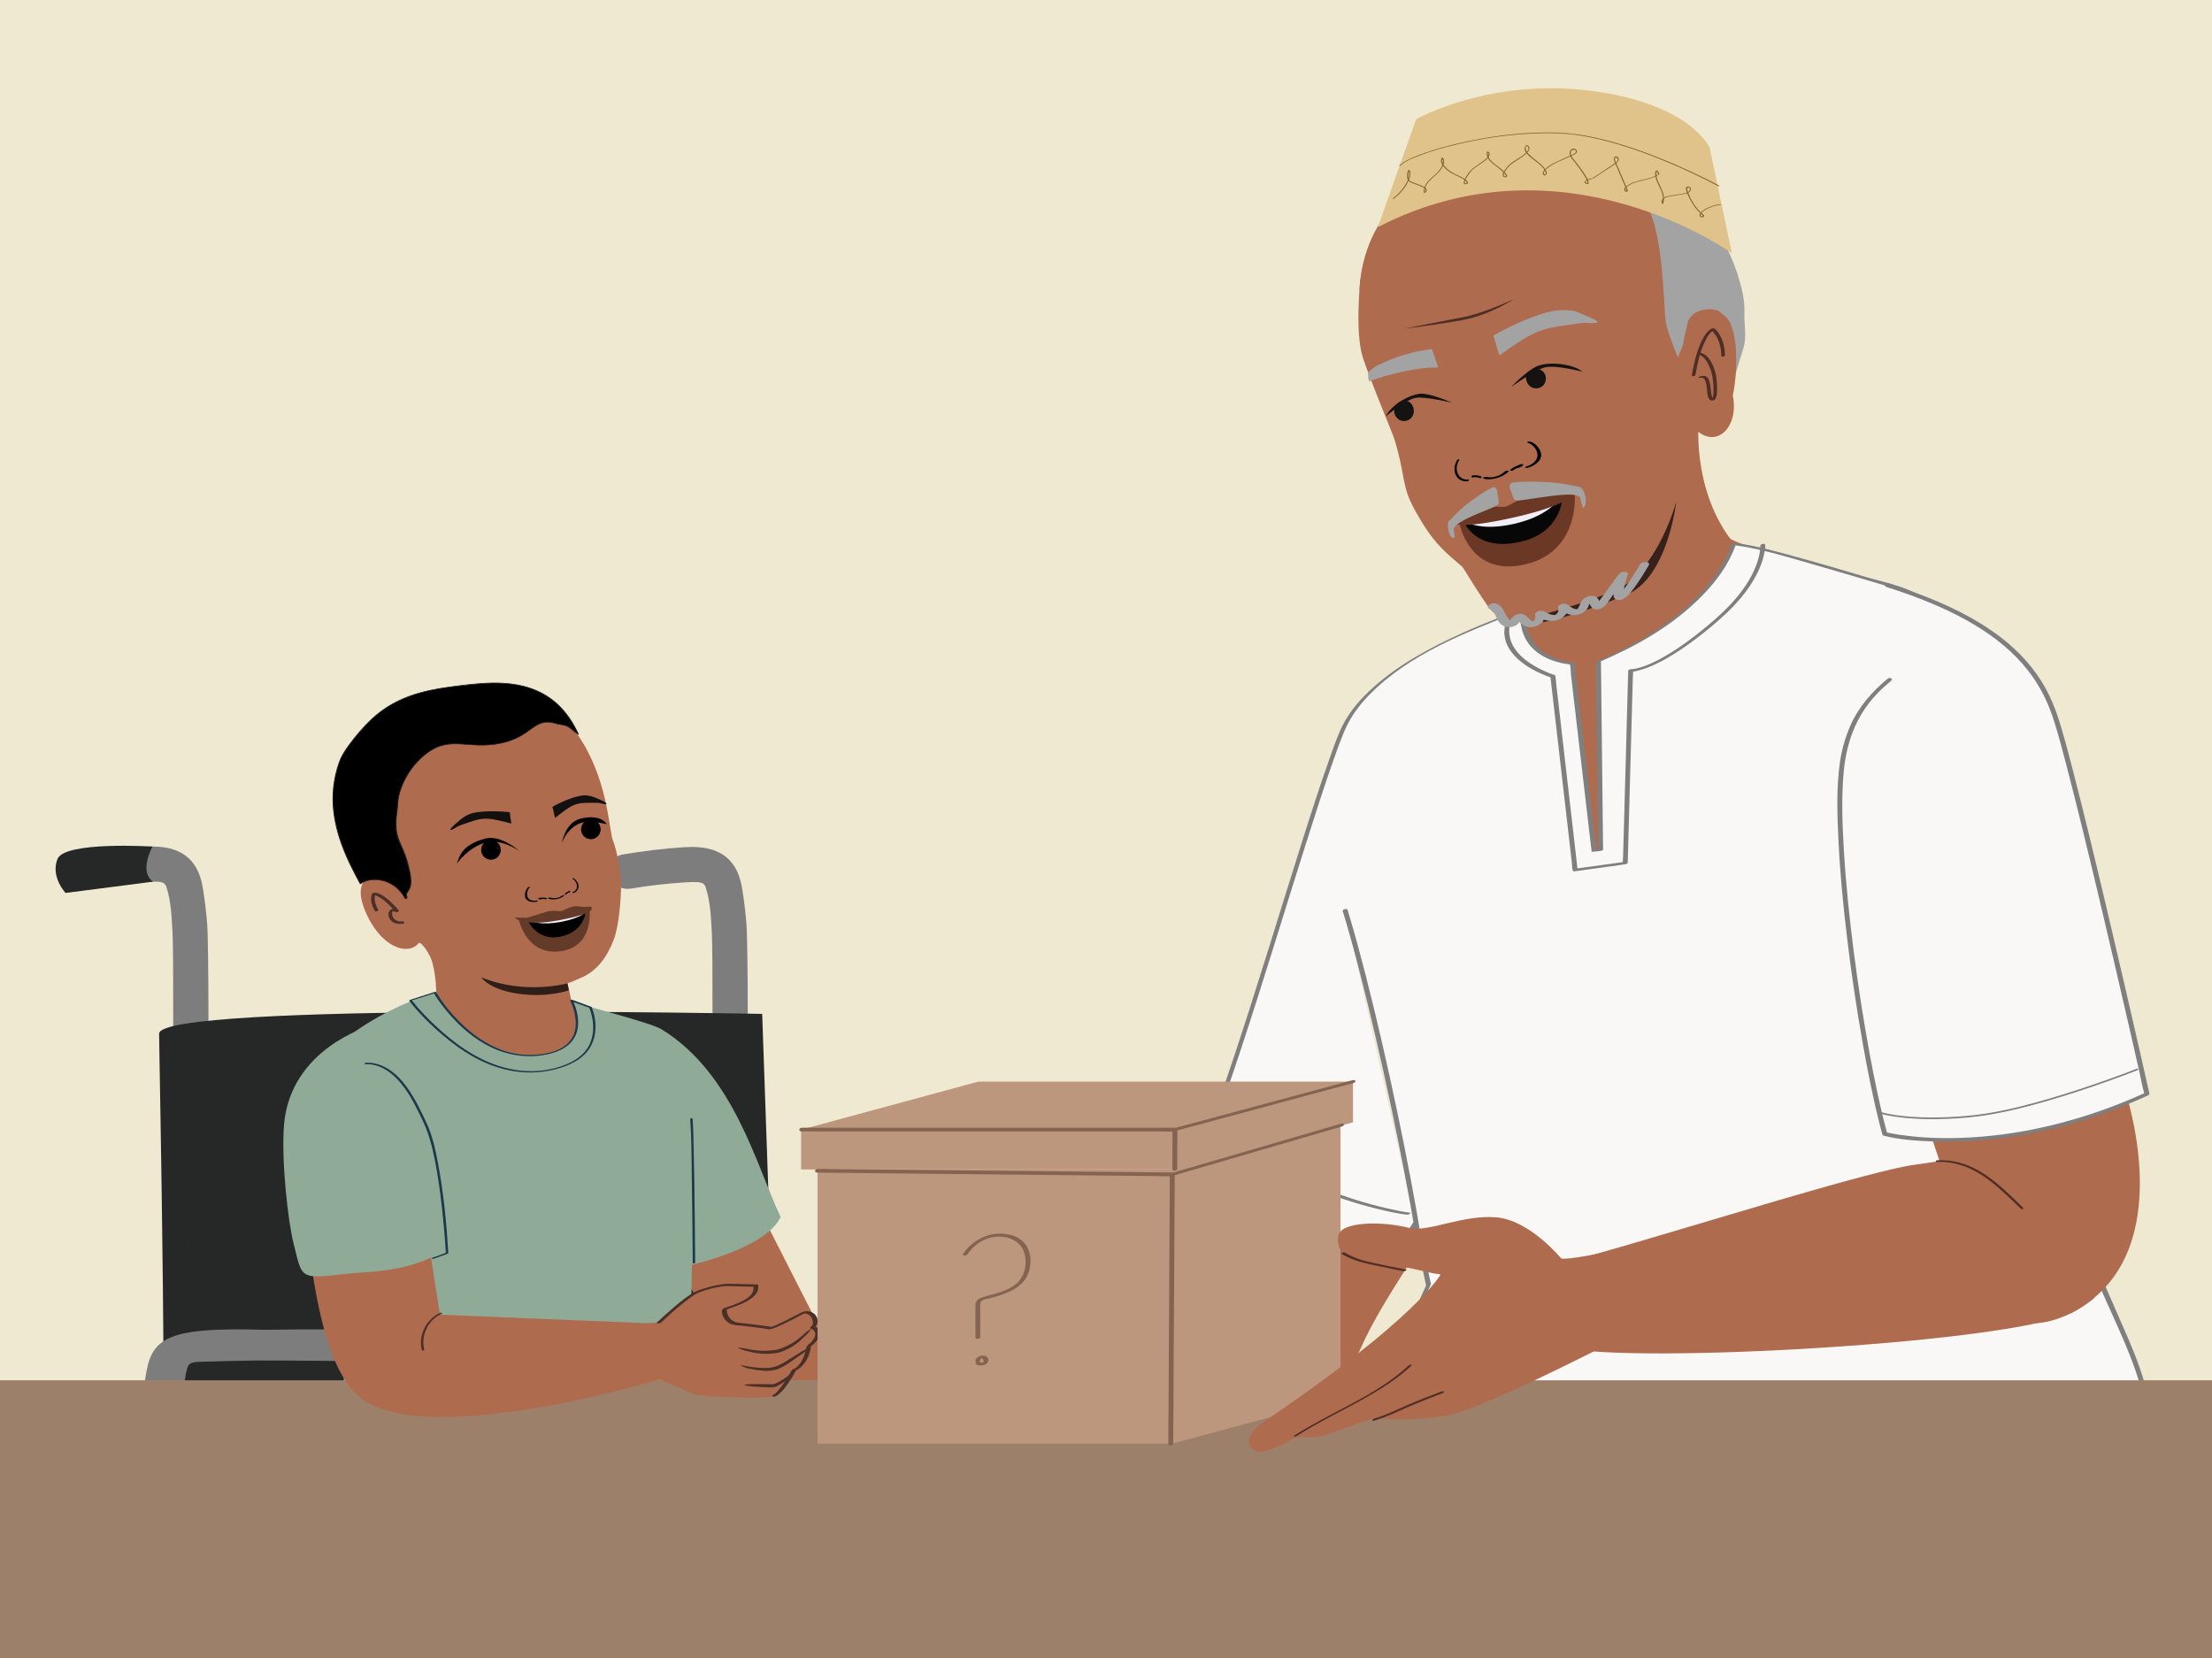 <?xml version="1.0" encoding="UTF-8"?>
<svg xmlns="http://www.w3.org/2000/svg" viewBox="0 0 1334 1000">
  <rect x="0" y="0" width="1334" height="1000" fill="#333333" stroke="none"/>
  <defs>
    <style>
      .cls-1 {
        fill: #151312;
      }

      .cls-2 {
        fill: #8fab97;
      }

      .cls-3 {
        fill: #4d3936;
      }

      .cls-4 {
        fill: #010101;
      }

      .cls-5 {
        fill: #e0c38b;
      }

      .cls-6 {
        fill: #846351;
      }

      .cls-7 {
        fill: #bc967d;
      }

      .cls-8 {
        fill: #13110f;
      }

      .cls-9 {
        fill: #f1eef7;
      }

      .cls-10 {
        fill: #eee6d2;
      }

      .cls-11 {
        fill: #080707;
      }

      .cls-12 {
        fill: #222b2b;
      }

      .cls-13 {
        fill: #6ab0df;
      }

      .cls-14 {
        fill: #4a3027;
      }

      .cls-15 {
        fill: #6b3825;
      }

      .cls-16 {
        fill: #9d806a;
      }

      .cls-17 {
        fill: #7d7d7d;
      }

      .cls-18 {
        fill: #f9f8f7;
      }

      .cls-19 {
        fill: #fff;
      }

      .cls-20 {
        fill: #643b29;
      }

      .cls-21 {
        fill: #221f20;
      }

      .cls-22 {
        fill: #816227;
      }

      .cls-23 {
        fill: #a3a3a3;
      }

      .cls-24 {
        fill: #262828;
      }

      .cls-25 {
        fill: #1c384a;
      }

      .cls-26 {
        fill: #301e18;
      }

      .cls-27 {
        fill: #7f7f7f;
      }

      .cls-28 {
        fill: #efedf5;
      }

      .cls-29 {
        fill: #f0e9d2;
      }

      .cls-30 {
        fill: #38211a;
      }

      .cls-31 {
        fill: #975449;
      }

      .cls-32 {
        fill: #af6b4e;
      }

      .cls-33 {
        fill: #4f2e25;
      }
    </style>
  </defs>
  <g id="Layer_14" data-name="Layer 14">
    <polyline class="cls-29" points="-74.05 900.22 -74.05 -56.1 1389.91 -56.1 1389.91 900.22"/>
    <path class="cls-32" d="M803.74,844.85l-.04-.02c6.23-9.99,11.83-20.13,15.95-29.57,16.61-38.06,43.71-67.04,68.38-122.52l-129.53-41.54c-8.25,11.42-17.05,40.98-29.75,66.02-2.59,5.1-24.51,42.65-26.29,46.93-1.25,3.03-16,37.85-16.93,39.99,0,.19.02.37.02.56-8.77,12.2-67.99,98.81,3.42,117.51,71.55,18.74,111.2-70.55,114.78-77.37Z"/>
  </g>
  <g id="Layer_10" data-name="Layer 10">
    <path class="cls-32" d="M1024.45,254.17s-4.03,39.23,18.7,70.34c3.27,4.48,61.44,18.43,61.44,18.43l-79.75,195.28c-24.03,14.1-45.74-21.52-73.58-22.78l-59.42-106.18,25.9-49.54c-.62-6.52-6.4-26.85-6.4-26.85"/>
    <g>
      <path class="cls-18" d="M861.53,774.96l-7.98-37.74-8.56,13.39c-91.97-3.01-96.25-33.39-116.78-65.79,19.8-45.1,64.01-203.13,81.42-244.3,18.67-44.15,101.86-69.36,108.7-73.21-2.73,31.14,29.8,32.87,29.8,32.87l13.18,112.99,4.01-.38-1.28-113.82c72.08-30.49,81.43-70.88,81.43-70.88,19.53,2.22,66.65,17.03,103.8,27.81,31.39,13.72,26.71,46.07,40.1,67.27,17.06,27.01,22.67,106.23,44.08,161.83-40.01,21.29,20.6,92.92,1.19,98.16,0,0,11.8,45.51,11.83,45.62,3.82,14.72,13.41,27.58,19.17,41.6,13.06,31.79,30.24,60.26,31.34,94.73.6,18.76,1.74,43.98,1.66,62.75-.07,17.59,1.7,36.72-6.19,53.12-1.88,3.9-48.54,4.85-52.86,4.7-30.51-1.07-15.06-82.69-15.14-112.65-3.35,1.52-6.93,3.14-10.73,4.86-10.46,33.31-21.22,105.24-21.22,105.24-190.26,59.15-298.01-96.14-415.27-90.65-8.33.39,64.77-44.66,64.05-52.99-.33-3.79,5.37-33.57,9.52-41l10.69-23.54Z"/>
      <path class="cls-27" d="M862.98,774.57c-2.66-12.58-5.32-25.16-7.98-37.74-.13-.62-2.64.3-2.87.66-2.85,4.46-5.71,8.92-8.56,13.39.79-.27,1.58-.54,2.38-.82-23.46-.8-48.49-2.78-70.07-12.83-12.75-5.94-22.85-15.14-30.62-26.8-3.47-5.2-6.52-10.67-9.64-16.08-1.67-2.89-3.56-5.69-5.13-8.63-.86-1.61-.38-2.23.29-3.83.61-1.46,1.21-2.92,1.79-4.39,6.01-15.09,11.14-30.54,16.22-45.96,13.42-40.74,25.81-81.8,38.77-122.68,5.35-16.88,10.73-33.76,16.62-50.46,2.03-5.76,4.11-11.51,6.45-17.15,3.45-8.3,8.7-15.57,14.95-21.98,24.39-25.02,58.41-37.73,90.19-50.37,1.23-.49,2.49-.96,3.65-1.6-.85.13-1.7.26-2.54.4-.64,8.26,1.04,16.54,6.85,22.73,4.08,4.35,9.53,7.14,15.21,8.77,1.93.56,3.9.99,5.89,1.27.56.08,1.12.13,1.67.2.82.1.27.13.18-.09.7,1.79.52,4.47.74,6.35,3.15,27.04,6.31,54.07,9.46,81.11.99,8.5,1.98,17.01,2.98,25.51.03.24.7.14.81.13,1.34-.13,2.67-.26,4.01-.38.4-.04,2.1-.31,2.09-.91-.14-12.83-.29-25.66-.43-38.5l-.69-61.09c-.05-4.75-.11-9.49-.16-14.24l-.63.52c21.4-9.11,42.21-20.84,59.01-37.14,8.5-8.24,16.27-17.8,21.06-28.71.77-1.75,1.53-3.57,1.97-5.43-.87.27-1.75.53-2.62.8,16.53,1.95,32.87,7.15,48.82,11.7,10.48,2.99,20.92,6.08,31.37,9.17,5.19,1.54,10.38,3.07,15.58,4.6,5.13,1.51,9.98,2.94,14.54,5.81,14.26,8.97,19.46,24.37,23.93,39.73,2.09,7.19,4.19,14.48,7.75,21.1,2.95,5.48,5.89,10.63,8.03,16.52,5.64,15.49,8.89,31.86,12.26,47.96,4.14,19.78,8,39.63,12.91,59.24,2.45,9.79,5.14,19.52,8.31,29.1.71,2.16,1.45,4.31,2.22,6.45.38,1.06.76,2.11,1.16,3.16.66,1.76.87,1.76-.42,2.77-2.08,1.63-4.23,2.91-6.05,4.89-7.47,8.12-7.5,19.75-5.55,29.98,2.31,12.14,7.18,23.63,11.68,35.07,1.85,4.7,3.74,9.43,5.09,14.3.85,3.07,1.98,7.04.79,10.17-.37.98-1.09,2.13-2.16,2.44-.21.06-1.45.38-1.35.77,2.4,9.27,4.81,18.53,7.21,27.8,3.11,12,5.79,23.72,11.41,34.89,2.62,5.2,5.49,10.26,8.13,15.44,2.68,5.25,4.86,10.69,7.2,16.09,4.71,10.9,9.82,21.62,14.42,32.56,4.51,10.72,8.54,21.68,11.08,33.04,2.56,11.41,2.89,22.86,3.31,34.49.82,22.77,1.51,45.55,1.35,68.33-.04,5.84-.28,11.69-1.13,17.47-.46,3.1-1.09,6.18-1.96,9.19-.36,1.26-.77,2.5-1.22,3.73s-1.06,3.77-1.97,4.68c-.97.97-2.85,1.05-4.14,1.27-2.92.5-5.88.79-8.84,1.06-12.05,1.08-24.29,1.7-36.39,1.57-10.5-.11-15.12-9.56-17.23-18.61-3.27-14-2.62-28.95-1.86-43.2.77-14.29,2.35-28.53,3.11-42.82.14-2.62.24-5.25.23-7.88,0-.49-2.09.18-2.27.26-3.01,1.36-6.03,2.73-9.04,4.09-2.54,1.15-2.47,1.66-3.24,4.28-1.16,3.94-2.21,7.92-3.2,11.91-2.29,9.19-4.27,18.46-6.14,27.74-3.44,17.13-6.46,34.35-9.24,51.6-.59,3.66-1.17,7.32-1.72,10.98l.97-.65c-27.25,8.42-55.59,13.18-84.14,13.18-24.48,0-48.85-3.48-72.51-9.71-43.28-11.4-83.21-31.79-122.94-51.92-34.1-17.28-69.47-35.72-107.79-41.15-4.42-.63-8.87-1.06-13.33-1.29-2.08-.11-4.16-.17-6.25-.18-1.04,0-2.09,0-3.13.02-.39,0-3.51.4-3.76.12-.85-.95,5.73-5.62,6.6-6.28,13.52-10.3,27.75-19.64,41.24-29.98,5.07-3.88,10.5-7.84,14.66-12.73,3.01-3.54,2.41-8.54,3.17-12.96,1.72-9.92,3.52-20.52,7.46-29.84,2.65-6.28,5.69-12.43,8.5-18.63,1.03-2.27,2.07-4.55,3.1-6.82.15-.32-2.53-.16-2.85.55-2.99,6.58-5.98,13.16-8.97,19.75-3.12,6.87-5.41,13.71-7.14,21.1-1.14,4.86-2.15,9.76-3,14.68-.53,3.07-.64,6.21-1.12,9.25-.28,1.75-1.69,3.19-2.86,4.44-2.18,2.31-4.63,4.37-7.07,6.38-13.52,11.14-28.2,20.82-42.35,31.12-2.65,1.93-5.31,3.88-7.87,5.93-1.26,1.01-3.37,2.3-4.15,3.78-.52,1-.52,1.07.56,1.36,1.58.42,4.15-.14,5.81-.14,2.29,0,4.58.04,6.87.15,39.46,1.86,76.39,19.98,111.07,37.37,39.82,19.98,79.31,41.07,122.17,53.91,49.16,14.72,100.56,16.73,150.53,4.73,6.87-1.65,13.67-3.56,20.42-5.64.29-.09.91-.28.97-.65,4.23-28.25,9.13-56.52,15.65-84.33,1.1-4.7,2.27-9.39,3.56-14.04.47-1.71.77-4.73,1.8-6.15s3.57-2.01,5.12-2.71c1.73-.78,3.46-1.57,5.2-2.35-.76.09-1.51.17-2.27.26,0,29.11-6.75,58.26-2.68,87.37,1.29,9.26,4.25,22.28,14.8,24.95,3.76.95,7.99.48,11.82.39,6.93-.16,13.85-.42,20.77-.85,6.35-.39,12.77-.77,19.04-1.91,1.83-.33,3.79-.68,5.48-1.49,2.56-1.22,3.12-4.42,3.98-6.92,3.88-11.29,4.08-23.4,3.97-35.21-.1-11.53-.11-23.06-.42-34.59-.31-11.82-.78-23.63-1.19-35.45-.42-12.24-1.87-24.04-5.3-35.83s-8.17-23.08-13.15-34.25c-4.99-11.21-9.69-22.59-14.85-33.71-5.03-10.84-11.73-20.91-15.74-32.22-1.47-4.15-2.46-8.47-3.56-12.72-3.07-11.83-6.14-23.67-9.21-35.5-.23-.9-.47-1.8-.7-2.7l-1.35.77c4.37-1.28,5.65-4.43,5.18-8.78-.71-6.49-3.53-12.84-5.89-18.87-6.03-15.4-14.11-32.24-13.04-49.19.6-9.4,5.22-17.18,13.54-21.71.06-.03.41-.23.35-.38-9.57-25-15.3-51.33-20.74-77.47-4.74-22.73-8.54-46.04-16.04-68.08-1.34-3.93-2.83-7.81-4.66-11.54-1.88-3.82-4.32-7.31-6.07-11.21-4.18-9.27-6.18-19.31-9.48-28.89-3.25-9.43-7.92-18.41-15.67-24.92-10.16-8.54-24.01-10.72-36.42-14.39-14.98-4.43-29.97-8.88-45.05-12.96-11.18-3.02-22.55-6.23-34.08-7.59-.5-.06-2.47.15-2.62.8-1.25,5.31-4.25,10.45-7.14,14.99-8.68,13.63-20.92,24.79-34.08,34-12.34,8.63-25.77,15.59-39.6,21.48-.19.08-.63.25-.63.52.14,12.83.29,25.66.43,38.5l.69,61.09c.05,4.75.11,9.49.16,14.24.7-.3,1.4-.61,2.09-.91-1.34.13-2.67.26-4.01.38l.81.13c-1.49-12.74-2.97-25.48-4.46-38.21l-7.07-60.64c-.55-4.71-1.1-9.42-1.65-14.13-.02-.16-.43-.15-.5-.15-4.68-.26-11.14-2.21-15.74-4.82-10.32-5.84-14.46-16.37-13.57-27.9.04-.52-2.34.28-2.54.4-3.66,2-8.23,3.3-12.2,4.84-7.87,3.05-15.68,6.25-23.37,9.73-18.91,8.56-37.74,18.67-53.32,32.55-7.29,6.49-13.95,13.97-18.43,22.69-3.03,5.89-5.18,12.31-7.42,18.54-6.33,17.64-12.01,35.51-17.67,53.38-13.74,43.32-26.79,86.85-41.18,129.96-2.89,8.67-5.84,17.32-8.96,25.91-1.29,3.56-2.61,7.12-3.99,10.65-1.09,2.81-2.93,5.86-3.59,8.79-.35,1.55.81,2.69,1.68,4.11.95,1.57,1.89,3.16,2.81,4.75,1.72,2.95,3.4,5.93,5.12,8.88,3.4,5.82,6.97,11.56,11.27,16.78,10.2,12.39,24.05,20.07,39.3,24.6,12.01,3.57,24.5,5.4,36.96,6.51,3.41.3,6.82.54,10.23.74,3.14.18,7.57,1.14,10.62.26,2.3-.66,3.57-4.16,4.74-6,1.71-2.68,3.43-5.36,5.14-8.04l-2.87.66c2.66,12.58,5.32,25.16,7.98,37.74.11.51,3.03-.17,2.9-.78Z"/>
    </g>
    <g>
      <path class="cls-10" d="M855.74,747.94c-8.76-54.5-28.41-146-44.52-198.8"/>
      <path class="cls-27" d="M857.19,747.55c-1.91-11.87-4.03-23.7-6.25-35.51-2.57-13.62-5.29-27.21-8.13-40.77-2.96-14.13-6.06-28.22-9.3-42.29-3.13-13.58-6.39-27.12-9.85-40.62-3.07-11.97-6.29-23.9-9.81-35.74-.38-1.29-.77-2.58-1.17-3.87-.33-1.09-3.22-.3-2.9.78,3.5,11.49,6.68,23.08,9.71,34.71,3.49,13.41,6.78,26.86,9.92,40.36s6.41,28.14,9.4,42.26c2.89,13.63,5.66,27.29,8.28,40.98,2.32,12.14,4.54,24.3,6.55,36.5.22,1.33.44,2.66.65,3.99.17,1.07,3.08.38,2.9-.78h0Z"/>
    </g>
    <path class="cls-27" d="M1061.58,329.22c.05.69-.02,1.62-.14,2.59-.3,2.58-.94,5.11-1.77,7.56-3.34,9.86-9.74,18.57-16.86,26.03-5.35,5.6-11.3,10.64-17.34,15.49-4.78,3.84-9.71,7.51-14.85,10.87-6.13,4.01-13.19,8.05-19.81,10.28-1.09.37-2.2.7-3.32.97-.23.06-.45.11-.68.16-.13.03-.84.17-.31.07-.35.07-.7.13-1.05.18-.27.04-.54.07-.81.1-.33.04-.63.04-.25.03-.15,0-.3.01-.45,0-.47-.02-1.99.29-2.01,1-.11,3.86-.21,7.73-.32,11.59-.25,9.23-.51,18.47-.76,27.7-.31,11.21-.62,22.41-.92,33.62-.27,9.65-.53,19.3-.8,28.95-.09,3.18-.18,6.37-.26,9.55-.04,1.45-.32,3.11-.12,4.54,0,.06,0,.14,0,.2.55-.33,1.1-.65,1.65-.98-8.84,1.22-17.68,2.45-26.51,3.67-1.25.17-2.5.35-3.75.52l1.25.41c-.45-3.88-.89-7.76-1.34-11.65-1.07-9.32-2.15-18.64-3.22-27.96-1.29-11.23-2.59-22.45-3.88-33.68-1.12-9.71-2.24-19.42-3.35-29.12l-1.11-9.64c-.17-1.45-.12-3.17-.53-4.58-.02-.06-.02-.14-.02-.2-.03-.24-.39-.34-.56-.4-.1-.03-.39-.13,0,0-.25-.08-.49-.16-.74-.25-.85-.3-1.7-.61-2.54-.95-2.73-1.09-5.4-2.36-7.95-3.81-6.24-3.54-12.52-8.55-14.98-15.54-1.61-4.57-1.17-9.36.56-13.82.36-.93-2.53-.6-2.9.36-1.58,4.09-2.13,8.55-1,12.82.98,3.7,3.13,7.02,5.74,9.79,4.77,5.05,11.07,8.63,17.44,11.27,1.5.62,3.03,1.21,4.59,1.68l-.56-.4c.45,3.88.89,7.76,1.34,11.65,1.07,9.32,2.15,18.64,3.22,27.96,1.29,11.23,2.59,22.45,3.88,33.68,1.12,9.71,2.24,19.42,3.35,29.12.37,3.21.74,6.43,1.11,9.64.17,1.44.11,3.18.53,4.58.02.06.02.14.02.2.05.47.96.45,1.25.41,8.84-1.22,17.68-2.45,26.51-3.67,1.25-.17,2.5-.35,3.75-.52.43-.06,1.63-.37,1.65-.98.11-3.86.21-7.73.32-11.59.25-9.23.51-18.47.76-27.7.31-11.21.62-22.41.92-33.62.27-9.65.53-19.3.8-28.95.09-3.18.18-6.37.26-9.55.04-1.46.3-3.09.12-4.54,0-.07,0-.14,0-.2l-2.01,1c2.23.11,4.61-.56,6.72-1.18,6.77-1.99,13.14-5.35,19.14-9.02,5.03-3.08,9.85-6.48,14.54-10.05,6.2-4.73,12.28-9.72,17.93-15.09,8.39-7.98,16.01-17.28,20.4-28.1,1.16-2.86,2.09-5.84,2.6-8.89.2-1.22.64-2.98.34-4.23-.01-.06,0-.13,0-.19-.07-.93-2.98-.33-2.9.78h0Z"/>
    <g>
      <path class="cls-32" d="M1282.6,660.75l-.04.02c-1.89-11.3-4.33-22.29-7.39-31.83-12.3-38.42-11.35-77.06-28.97-133.36l-118.94,54.06c1.36,13.65,13.85,40.83,20.68,67.24,1.39,5.38,9.58,46.88,11.03,51.15,1.03,3.01,12.61,37.87,13.31,40.03.12.14.25.26.37.4,1.49,14.55,14.19,115.89,77.08,83.05,63.02-32.91,34.64-123.48,32.87-130.75Z"/>
      <path class="cls-32" d="M1282.6,660.75l.15-.06c-.27-.58-.3-.53-.15.06Z"/>
    </g>
    <g>
      <path class="cls-18" d="M1139.49,409.92c-17.36,14.22-23.05,27.1-26.93,42.05-10.32,39.77,8.67,175.79,24.11,231.94,0,0,67.26,17.27,158.1-24.12,0,0-45.25-201.09-56.47-230.92-11.22-29.83-35.46-55.34-99.95-75.91"/>
      <path class="cls-27" d="M1138.52,409.23c-9.44,7.77-17.55,16.98-22.53,28.24-3.14,7.1-5.32,14.74-6.4,22.43-2.12,15.14-1.64,30.7-.92,45.92.94,20.1,2.88,40.16,5.29,60.14,2.51,20.83,5.58,41.6,9.22,62.26,3.03,17.15,6.38,34.29,10.73,51.16.42,1.64.86,3.28,1.31,4.92.07.27.35.54.62.61,9.33,2.39,19.26,3.09,28.84,3.47,25.09,1.01,50.29-2.03,74.64-8.05,19.27-4.76,38.03-11.45,56.1-19.66.47-.21.92-.72.8-1.27-.72-3.2-1.44-6.4-2.17-9.59-1.92-8.46-3.85-16.93-5.78-25.39-2.77-12.09-5.55-24.17-8.35-36.26-3.23-13.92-6.48-27.83-9.77-41.73-3.33-14.09-6.7-28.17-10.13-42.24-3.07-12.57-6.18-25.14-9.41-37.67-2.42-9.4-4.88-18.79-7.63-28.1-2.41-8.14-5.31-16.02-9.44-23.47-6.66-12.02-16.05-22.23-26.92-30.58-15.13-11.62-32.69-19.87-50.48-26.54-5.6-2.1-11.26-4.04-16.95-5.86-1.28-.41-3.41,1.43-1.66,1.99,19.98,6.39,39.86,14.18,57.56,25.58,12.21,7.86,23.27,17.58,31.46,29.65,5.41,7.96,9.41,16.73,12.27,25.9,2.6,8.32,4.84,16.76,7.05,25.19,3.13,11.92,6.13,23.89,9.07,35.86,3.4,13.82,6.73,27.66,10.03,41.5,3.34,14.03,6.64,28.07,9.91,42.12,2.93,12.57,5.83,25.14,8.72,37.71,2.16,9.42,4.32,18.85,6.46,28.28,1.04,4.57,1.79,9.33,3.13,13.82.06.2.09.41.14.61.27-.42.53-.85.8-1.27-29.21,13.27-60.36,22.5-92.3,25.97-18.35,1.99-37.07,2.26-55.38-.35-2.28-.33-4.56-.7-6.82-1.16-.6-.12-1.19-.25-1.79-.38s-.16-.09-.16-.03c0,0-.14-.04-.17-.04l.62.61c-4.37-15.91-7.66-32.13-10.65-48.35-3.71-20.12-6.83-40.36-9.45-60.65-2.62-20.27-4.76-40.61-5.99-61.01-.97-16.03-1.62-32.28-.13-48.3.6-6.49,1.79-12.76,3.74-18.98,3.38-10.76,8.96-20.29,16.85-28.37,2.51-2.57,5.19-4.96,7.96-7.24,1.52-1.25-.79-2.31-1.94-1.37h0Z"/>
    </g>
    <path class="cls-27" d="M1288.94,644.44c-5.01,1.99-10.08,3.86-15.15,5.69-11.63,4.2-23.35,8.13-35.2,11.66-13.33,3.98-26.86,7.57-40.62,9.77-7.81,1.25-15.72,1.89-23.62,2.22-7.14.3-14.29.28-21.42-.22-6.42-.45-12.87-1.24-19.09-2.98-.07-.02-.15-.05-.22-.07-.61-.21-.87.76-.27.96,1.24.42,2.53.7,3.81.98,3.82.83,7.7,1.36,11.59,1.75,6.43.64,12.9.84,19.36.75,8.42-.12,16.87-.64,25.22-1.72,13.59-1.77,26.97-5.14,40.13-8.91,12.48-3.57,24.82-7.62,37.05-11.97,6.17-2.19,12.34-4.43,18.42-6.85.09-.03.17-.07.26-.1.59-.24.33-1.2-.27-.96h0Z"/>
    <path class="cls-27" d="M740.69,668.84c.74,3.04,2.22,5.98,3.71,8.7,4,7.32,9.5,13.79,15.73,19.31,9.97,8.84,21.84,15.01,34.03,20.19,11.6,4.93,23.61,8.87,35.85,11.89,5.92,1.46,11.94,2.83,17.99,3.64.68.09,1.41-.05,2.03-.36.2-.1,1.03-.69.35-.78-4.84-.65-9.65-1.69-14.41-2.79-11.61-2.68-23.04-6.19-34.12-10.57-20.81-8.22-41.82-19.73-53.56-39.58-1.9-3.22-3.8-6.77-4.69-10.43-.16-.66-3.07.08-2.9.78h0Z"/>
    <path class="cls-32" d="M1017.47,119.63s-18.2-30.86-60.16-33.17c-31.66-1.74-89.28,14.02-109.14,29.97-28.78,23.12-28.23,58.49-28.23,58.49l197.52-55.29Z"/>
    <path class="cls-23" d="M989.09,124.42c11.13-4.82,17.1-12.24,29.48-8.97,1.02.27,3.44,1.52,4.36,1.88.76.3,1.19.99,1.56,1.64,8.89,15.47,18.43,30.53,23.68,47.4,2.23,7.18,4.14,14.57,3.84,22.17-.27,6.85,1.51,14.39-.53,21.14-1.79,5.92-3.58,11.84-5.37,17.75-.67,2.21-1.38,4.5-3.07,6.32-4.94,5.33-14.54,3.46-20.48-.23-12.75-7.91-19.74-21.16-23.05-34.72-3.32-13.56-3.42-27.75-5.06-41.65-1.13-9.59-2.99-19.07-5.57-28.35"/>
    <path class="cls-32" d="M820.36,168.53c0-.05.02-.08.01-.13,1.87,1.08,14.47-13.98,16.35-15.61,19.8-17.19,28.48-29.53,54.49-32.77,13.58-1.69,29.29,7.93,42.98,7.86,13.13-.07,23.44-11.83,36.33-14.69,4.46-.99,9.19,13.05,6.97,10.33,5.37-2.44,9.51-5.1,9.51-5.1,17.12,6.91,15.89,69.25,17.81,77.19,1.92,7.94,7.11,19.87,7.11,19.87,1.35-3.55,3.13-6.38,3.46-10.07.46-3.28,1.83-7.29,2.29-10.57,2-7.79,12.69-9.92,18.82-7.3l3.49,2.91c9.6,7.22,7.46,38.02,5.01,48.12,3.79,17.91-8.7,31.69-21.06,21.65l-.35,7.54-14.83,41.48c-12.15,23.18-41.53,51.94-69.42,58.99-10,2.53-23.38,6.99-33.96-3.24-10.7-10.34-15.12-16.21-26.19-25.47-10.62-8.88-15.89-14.8-22.94-26.7-7.29-12.31-8.29-15.83-10.77-29.54-1.11-6.13-3.32-15.25-5.43-20.82-2.43-6.44-13.02-31.52-18.07-46.58-5.05-15.06-1.57-47.35-1.57-47.35Z"/>
    <path class="cls-33" d="M1022.48,226.09c1.2-6.83,2.7-13.83,5.7-20.13.73-1.54,1.56-3.06,2.6-4.41.59-.77,1.31-1.53,1.89-1.94.12-.08.24-.16.37-.24.14-.09-.17.16.09-.04s.02-.01-.01,0l-1.03-.08c.99.71,2.1,2.15,2.84,3.34,2.2,3.52,3.06,7.75,3.16,11.85.02,1.05,2.21.65,2.19-.21-.11-4.87-1.21-9.87-4.22-13.82-.88-1.15-2.07-2.92-3.7-2.27-1.02.41-1.91,1.23-2.64,2.03-1.89,2.07-3.21,4.66-4.3,7.23-2.55,6.02-3.99,12.49-5.12,18.9-.17.98,2.04.67,2.19-.21h0Z"/>
    <path class="cls-33" d="M1025.67,227.89c3.08-.99,3.53,4.9,3.76,6.72s.16,6.99,3,6.97c1.66,0,2.44-1.22,2.74-2.68.53-2.5.41-5.18.25-7.71-.22-3.57-.7-6.66-2.06-9.95-1.52-3.66-3.97-7.96-8.28-8.56-.46-.06-1.2.07-1.54.41-.29.29-.32.55.16.61,3.64.51,5.85,4.43,7.2,7.47,1.16,2.61,1.82,5.09,2.12,7.92.29,2.81.49,5.7.23,8.52-.08.86-.17,1.82-.52,2.63-.05.12-.32.47-.32.57l1.13-.26-.11-.04c-.07-.13-.32-.24-.42-.36-.76-.86-.89-2.34-1.05-3.43-.25-1.62-.38-3.26-.67-4.88-.26-1.45-.6-3.13-1.65-4.24s-2.8-1.04-4.2-.59c-.23.07-1.1.34-.97.73s.96.22,1.2.14h0Z"/>
    <path class="cls-33" d="M847.34,198.12s19.94-2.23,35.83-5.32c15.89-3.09,29.91-12.5,29.91-12.5,0,0-17.52,8.36-30.08,10.85-12.55,2.5-35.66,6.96-35.66,6.96Z"/>
    <path class="cls-19" d="M945.74,300.68s-14.35,8.15-26.24,11.99c-11.89,3.84-31.19,6.02-31.19,6.02,0,0-.16-4.93,21.41-11.89,21.57-6.96,36.03-6.13,36.03-6.13Z"/>
    <path class="cls-23" d="M903.98,200.49c16.31-8.68,28.46-12.37,33.58-13.1,4.01-.57,8.11-.47,12.13.15,0,0,11.99,4.89,13.72,6.32,1.73,1.44-6.2.89-6.2.89-1.64.08-2.82-.07-4.45.2-8.93,1.46-17.76,1.85-26.12,5.4-7.16,3-16.07,9.59-22.48,14.02-1.11-2.87-2.24-9.09-3.61-11.83"/>
    <path class="cls-23" d="M825.17,227.08c.06-.27-.23-2.06-.15-2.33,0,0,.12-.29.13-.3,1.62-1.15,3.44-3.1,5.95-4.27,4.4-2.05,15.45-7.57,32.51-9.62.82,2.88,2.88,8.2,3.71,11.07-7.21,0-12.08.67-19.19,2.09-6.67,1.33-15.98,3.68-22.35,6.35-.35-.55.07-.03-.23-.61-.15-.41-.27-.83-.37-1.25-.02-.37-.03-.74-.01-1.12Z"/>
    <path class="cls-31" d="M912.19,307.68c12.61-3.25,35.69-8.14,35.69-8.14,0,0,1.03,29.11-28.2,36.65-29.23,7.54-38.44-21.39-38.44-21.39,0,0,18.34-3.86,30.95-7.12Z"/>
    <path class="cls-11" d="M912.07,307.71c5.99-1.55,31.4-8.26,31.4-8.26,0,0-4.68,19.7-26.36,25.29-23.51,6.07-32.4-10.53-32.4-10.53l27.36-6.51Z"/>
    <path class="cls-9" d="M912.04,308.69c5.99-1.55,23.97-7.28,23.97-7.28,0,0-4.86,8.32-22.84,12.96-17.98,4.64-25.35-.32-25.35-.32l24.22-5.36Z"/>
    <path class="cls-31" d="M880.26,314.29c.6-.32,2.17-.24,4.88-1.44,4.89-2.16,6.74-4.57,10.26-5.78,6.01-2.06,10.54-.62,13.21-1.31,2.67-.69,5.93-4.14,12.2-5.25,3.67-.65,11.94-.03,17.02-.88,3.04-.51,10.14-1.42,10.82-1.42.94,0-2.03,4.24-35.57,12.89-33.54,8.65-33.64,3.63-32.81,3.18Z"/>
    <path class="cls-32" d="M903.08,350.06c.28-.11.54-.27.75-.49,3.89-4.08,3.86-5.87,5.98-6.92.49-.24.71-.49,2.27-1.08,6.26-2.36,10.04-3.92,29.84,3.2.4.15,22.44-7.86,22.87-7.99l10.46-8.19c1.69-1.66,37.23-48.65,37.23-48.65.38-1.39,6.34-12,6.38-13.26.12-.1.24-.21.37-.3.05-.03.15-.11.25-.18.04.07.09.17.12.22.19.49.3,1.02.39,1.54.4,2.24.44,4.53.25,6.81-.28,3.49-.12,6.96-.28,10.44-.05,1.23-.17,2.46-.33,3.67-4.3,4.25-15.98,49.61-43.19,64.78-1.11.58-4.58,2.46-14.29,5.53-18.23,5.75-32.42,14.95-51.91,13.74-5.08-.32-9.7-2.87-12.62-6.88-8.32-11.45-36.33-57.11-43.57-75.38,7.53,9.84,30.15,39.74,41.12,54.1.33.43,6.66,5.43,7.29,5.47"/>
    <path class="cls-15" d="M911.91,308.03c14.56-3.26,37.76-10.34,37.76-10.34,0,0,3.5,35.22-30.26,42.79-33.76,7.57-39.35-25.36-39.35-25.36,0,0,17.28-3.82,31.85-7.09Z"/>
    <path class="cls-11" d="M911.76,308.06c6.92-1.55,30.51-7.97,30.51-7.97,0,0-.44,21.11-25.49,26.73-27.15,6.09-34-12.24-34-12.24l28.98-6.52Z"/>
    <path class="cls-9" d="M911.7,309.21c6.92-1.55,27.72-7.5,27.72-7.5,0,0-5.81,9.63-26.58,14.28-20.77,4.66-29.09-1.56-29.09-1.56l27.95-5.22Z"/>
    <path class="cls-15" d="M875.61,313.8c.69-.35.74-.75,4.11-1.83,5.61-1.8,8.85-4.18,12.93-5.45,6.96-2.16,12.12-.24,15.2-.94s6.93-4.62,14.15-5.64c4.23-.6,14.86-1.32,20.7-2.09,3.51-.46,7.23-2.76,8-2.74,1.08.03.85,8.33-37.89,17.01-38.74,8.69-38.17,2.16-37.21,1.67Z"/>
    <path class="cls-23" d="M910.51,294.19l2.22,6.16c.35.94,1.24,1.56,2.24,1.54,6.87-.14,37.93-7.22,38.13-1.09.03.85,1.56,5.86,1.69,5.81l1.22-2.11c1.29-4.38-1.2-10.39-3.5-10.89-6.99-1.52-13.18-2.39-16.96-2.66-4.73-.34-17.75-.85-23.24.1-1.45.25-2.3,1.76-1.8,3.14Z"/>
    <path class="cls-23" d="M902.82,295.87l1.01,6.47c.15.99-.21,1.95-.9,2.38-4.78,2.98-28.48,10.05-26.09,15.58.33.77.51,4.26.39,4.28l-1.51-.52c-1.85.27-3.33-8.23-1.96-9.71,4.18-4.51,8.07-8.08,10.55-10.03,3.11-2.44,11.84-8.78,16-10.42,1.1-.43,2.3.52,2.52,1.97Z"/>
    <path class="cls-30" d="M929.19,370.97s46.76-12.25,56.31-22.07c9.54-9.82,19.14-25.24,25.48-46.47,0,0-5.22,45.7-29.58,55.97-32.12,13.53-50.7,16.85-50.7,16.85l-1.51-4.27Z"/>
    <path class="cls-1" d="M848.3,241.74c-2.66-.64-5.46,1.1-6.68,2.85-.29.41-.74,1.56-.81,3.23-.1,2.13,1.25,4.18,2.83,5.24,2.11,1.42,4.96,1.05,6.85-.46,2.56-2.05,2.64-5.76,1.31-8.11-.25-.43-1.34-2.23-3.49-2.75"/>
    <path class="cls-1" d="M875.73,242.9s-13.72-6.23-19.74-5.38c-8.79,1.25-18.2,8.6-20.19,13.6,0,0,12.25-10.54,18.47-11.24,5.95-.67,21.47,3.02,21.47,3.02Z"/>
    <path class="cls-1" d="M921.25,224.46c2.06-1.8,5.94-2.4,7.83-1.41.44.23,1.65.91,2.48,2.35,1.07,1.84.83,4.29-.08,5.96-1.22,2.23-3.91,3.23-6.28,2.76-3.22-.64-5.01-3.88-4.91-6.59.02-.49-.67-1.27,1-2.73"/>
    <path class="cls-1" d="M911.16,233.5s10.97-11.44,17.31-13.2c9.26-2.56,21.72.18,25.83,3.89,0,0-16.65-4.45-23.12-2.47-6.19,1.89-20.03,11.77-20.03,11.77Z"/>
    <g>
      <path class="cls-4" d="M896.54,287.64c3.53.91,8.24-.59,10.95-3.28.6-.6,3.04-.72,2.2.12-3.59,3.55-10.42,5.39-14.97,4.22-.45-.12-.45-.44.01-.73.48-.3,1.33-.46,1.81-.33"/>
      <path class="cls-4" d="M910.85,283.26c1.88-1.49,4.13-2.56,6.46-3.29.34-.1.82-.08,1.13.09.24.13.34.36.11.57-.95.88-2.28,1.46-3.56,1.73-.4.09-.96.11-1.27-.18-.28-.27.06-.57.37-.63,1.06-.23,2.09-.68,2.87-1.41.42.22.83.44,1.24.65-2.08.65-4.08,1.63-5.77,2.96-.33.27-.9.28-1.29.15-.29-.09-.64-.37-.3-.64"/>
      <path class="cls-4" d="M920.31,281.37c2.75-.71,5.73-2.67,6.61-5.06,1.33-3.61-1.74-8.12-5.66-9.31-.43-.13-.29-.46.07-.63.47-.22,1.1-.17,1.55-.04,3.42,1.04,6.31,4.66,6.55,7.7.21,2.84-1.99,5.37-5.12,6.94-.93.46-1.94.87-2.97,1.14-.42.11-1.2.16-1.48-.12-.29-.28.07-.52.46-.62"/>
      <path class="cls-4" d="M891.14,287.42c.07-.35-.25-.49-.47-.44-.74.19-1.55.16-2.31-.2-.18.35-.35.71-.52,1.06,1.54-.19,3.15-.05,4.69.53.31.12.66-.09.86-.34.14-.19.25-.58-.05-.7"/>
      <path class="cls-4" d="M893.33,287.33c-1.73-.65-3.53-.78-5.25-.57-.25.03-.54.24-.67.5-.1.21-.07.45.14.56"/>
      <path class="cls-4" d="M885.47,289.13c-1.82.35-4.21-.36-5.58-2.22-2.06-2.82-1.68-6.83.1-9.35.19-.27,0-.53-.27-.55-.35-.03-.69.24-.89.53-1.55,2.2-2.17,5.33-1.19,8.19.91,2.68,3.08,4.2,5.42,4.49.7.09,1.42.09,2.09-.04.27-.05.74-.29.79-.65.06-.36-.22-.45-.48-.4"/>
    </g>
    <path class="cls-23" d="M898.46,367.35c2.76.84,3.73,4.95,5.06,7.15,1.88,3.11,5.29,4.39,8.81,3.45,1.67-.45,3.36-1.42,4.16-3.01.2-.4.33-.84.49-1.26.31-.82.65-.73-.98-.25-1.83.54-1.43.13-.86.63.27.23.54.45.8.69,1.16,1.1,2.21,2.3,3.73,2.91,1.82.72,3.83.75,5.72.29,3.87-.94,7.11-4.44,6.18-8.6-1.73.75-3.46,1.5-5.18,2.25,4.11,2.35,8.8,3.92,13.45,2.14,3.34-1.28,6.85-4.72,5.61-8.61-1.73.75-3.46,1.5-5.18,2.25,3.47,2.52,7.15,4.33,11.54,3.29,2.05-.48,4.02-1.58,5.24-3.32.52-.73.84-1.59,1.16-2.42.16-.41.3-.83.49-1.22.12-.25.5-.65.55-.9.08-.38.37.07-.08-.07-.05-.02-1.41.19-1.39.14,0,.01.4.45.43.49.33.48.52,1.04.77,1.56.69,1.42,1.59,2.41,3.25,2.58,5.08.53,7.62-4.74,10.16-8.22,3.05-4.18,6.1-8.36,9.15-12.54l-5.63.19c-.75,2.21-1.41,4.45-1.94,6.72-.47,1.98-1.92,6.55.48,7.85,1.79.97,4.26.06,5.77-1.05,1.35-.99,2.43-2.25,3.48-3.53,2.47-3.01,4.62-6.29,6.71-9.57,1.36-2.14,2.69-4.3,3.96-6.49.69-1.18-.6-1.84-1.62-1.9-1.27-.07-3.12.45-3.81,1.63-2.65,4.56-5.47,9.07-8.58,13.34-.98,1.34-1.75,2.36-2.7,3.41-.4.44-.84.85-1.27,1.26-.49.46.32-.23-.1.07-.03.02-.26.16-.26.16-.05-.1.88-.38.88-.39.99-.27,1.76,0,2.28.22-.18-.08.07.03.07.16,0-.09-.1-.21-.11-.3-.1-.69-.12-.63-.09-1.16.07-1.4.37-2.79.68-4.15.54-2.34,1.22-4.67,2-6.95.4-1.16-1.5-1.45-2.18-1.43-1.29.05-2.66.55-3.44,1.62-3.1,4.25-6.2,8.5-9.3,12.74l-2.32,3.19c-.39.53-.75,1.09-1.16,1.59-.08.13-.18.26-.29.36-.86.75-.15.65,2.13-.29.06,0,.11.02.15.06-.11-.11-.21-.23-.3-.37-.16-.24-.27-.5-.4-.76-.33-.71-.63-1.46-1.11-2.09-1.51-1.98-4.43-1.77-6.5-.91-2.31.97-3.52,2.77-4.39,5.01-.32.81-.66,1.52-1.14,2.24-.1.15-.47.26-.09.14-.32.1-.73.07-1.07.02-2.02-.31-3.87-1.83-5.47-2.99-1.21-.88-5.83.23-5.18,2.25.32,1,.24,1.93-.29,2.84-.25.42-.57.8-.96,1.1-.11.09-.66.34-.49.29-.55.17-2.03-.08-2.93-.36-1.41-.44-2.74-1.18-4.02-1.91s-5.67.1-5.18,2.25c.26,1.16.08,3.21-1.15,3.86.35-.19-.29-.06-.58-.15-.7-.2-1.2-.7-1.71-1.19-1.2-1.17-2.41-2.54-4.09-2.99-2.16-.58-4.92.26-6.25,2.09-.43.59-.79,1.42-.95,2.14-.17.81-.22.13,0,.25.23-.13.49-.2.76-.22.23.02.17.02-.18,0-.3-.18-.88-.33-1.27-.65-.66-.55-1.17-1.32-1.59-2.06-1.87-3.25-2.84-6.78-6.83-7.99-1.31-.4-3.14.15-4.1,1.1s-.59,1.89.6,2.25h0Z"/>
    <path class="cls-5" d="M1044.47,152.77s-101.6-73.66-213.52-15.78l23.08-65.09s43.7-24.86,104.71-17.22c61.02,7.64,72.31,34.44,72.31,34.44l13.42,63.66Z"/>
    <path class="cls-22" d="M1036.89,112.01c-5.71-3.12-11.59-5.94-17.49-8.68-13-6.02-26.34-11.42-40.02-15.7-7.43-2.33-14.98-4.32-22.65-5.73-7.66-1.41-15.34-2.04-23.13-2.03-17.82.02-35.71,2.4-53.07,6.35-7.25,1.65-14.46,3.6-21.48,6.08-4.58,1.62-9.32,3.39-13.39,6.1-.64.42-1.25.88-1.82,1.39-.28.25.33.33.52.16,3.24-2.87,7.68-4.55,11.65-6.09,6.5-2.52,13.23-4.46,19.99-6.14,16.92-4.21,34.36-6.8,51.79-7.33,8.13-.25,16.24-.02,24.29,1.19,7.72,1.16,15.33,3,22.82,5.2,13.85,4.06,27.33,9.35,40.48,15.28,4.73,2.13,9.43,4.36,14.07,6.69,2.23,1.12,4.41,2.39,6.67,3.45.1.05.19.1.29.16.22.12.78-.18.49-.35h0Z"/>
    <path class="cls-22" d="M1037.56,123.14c-2.24.27-4.42.82-6.5,1.7-1.84.78-4.04,1.81-5.38,3.34-.79.9-1.17,2.51.34,2.87.56.13,1.78-.04,1.72-.86-.05-.7-1.31-1.36-1.81-1.84-.85-.83-1.66-1.71-2.41-2.63-1.54-1.88-2.87-3.93-3.95-6.11-.5-1.01-.94-2.04-1.33-3.1-.18-.5-.35-1-.51-1.5-.07-.24-.19-.52-.23-.76l-.11-.38c.7-1.01,1.24-1.1,1.62-.25.68,1.59-1.33,2.58-2.54,2.84-1.48.32-2.99.53-4.48.78s-3.05.53-4.57.79c-1.08.19-2.2.32-3.21.76-1.56.68-2.84,2.46-1.75,4.1.11.17.52.07.58-.11,1.27-3.59-.19-7.08-1.69-10.35-.8-1.74-1.83-3.56-2.26-5.44-.1-.46-.4-3.49.04-3.5.14,0,.44.6.51.73.18.3.42.55.28.87s-1.05.64-1.35.8c-.43.23-.87.43-1.32.62-1.74.73-3.58,1.19-5.41,1.63-3.26.78-6.64,1.46-9.54,3.23-1.02.62-3.2,1.93-2.68,3.43.32.93,1.51,1.09,2.14.44.03-.03.08-.11.05-.16-1.39-3.28-2.78-6.57-4.17-9.85-.68-1.6-1.36-3.21-2.04-4.81-.36-.84-.71-1.68-1.07-2.52-.26-.62-.75-1.5-.66-2.2.09-.63.93-.9,1.42-.41.27.27.37.77.31,1.14-.14.95-1.08,1.61-1.81,2.11-1.42.98-2.87,1.92-4.3,2.87-3.05,2.03-6.09,4.06-9.14,6.1-.35.24.17.41.41.25,2.42-1.62,4.85-3.23,7.27-4.85,2.24-1.5,4.64-2.88,6.77-4.55,1.1-.86,2.19-2.51.77-3.66-.73-.59-1.82-.41-2.21.48-.3.7,0,1.54.25,2.19.54,1.39,1.17,2.75,1.75,4.12,1.13,2.67,2.27,5.34,3.4,8.02.55,1.3,1.1,2.6,1.65,3.89.16.37.93,1.5.27,1.7-.39.12-.42-1.24-.46-1.06.16-.67.78-1.22,1.29-1.62,1.79-1.39,3.94-2.21,6.09-2.83,4.43-1.27,9.16-1.79,13.04-4.48.05-.04.15-.13.11-.21-.28-.58-1.1-2.57-2.03-1.96-.86.56-.44,3.19-.27,4.04.52,2.54,2.06,4.95,3.06,7.32,1.14,2.68,1.96,5.56.95,8.41l.58-.11c-.91-1.37.11-2.92,1.44-3.5,1.26-.55,2.74-.65,4.08-.88,2.52-.44,5.06-.84,7.58-1.31,1.35-.25,2.92-.7,3.45-2.13.38-1.02-.04-2.15-1.19-2.28-.86-.1-1.78.39-1.68,1.32.21,1.91,1.31,4.06,2.14,5.76,1.8,3.7,4.3,7.07,7.37,9.82.1.09.26.19.34.3l.3.26c-.01.6-.2.81-.57.62-.94-.12-.72-1.33-.39-1.87.74-1.23,2.49-2.1,3.71-2.74,2.46-1.3,5.13-2.1,7.89-2.43.33-.04.49-.47.07-.42h0Z"/>
    <path class="cls-22" d="M959.86,107.58c-1.22-.02-2.98.77-3.86,1.59-1.08,1.01.45,2.03,1.54,1.75,2.24-.58-3.04-7.63-3.57-8.38-1.5-2.14-3.08-4.23-4.74-6.26-1.08-1.32-2.37-2.9-1.86-4.73.21-.76.45-1,1.25-1.21.73-.2,1.3-.14,1.64.63.61,1.4-1.42,2-2.37,2.43-3.64,1.68-7.36,3.25-10.95,5.04-2.05,1.02-4.19,2.39-5.65,4.19-.46.56-.97,1.31-.86,2.08.07.47.5,1.16,1.03,1.18s1.18-.63,1.32-1.12c.23-.76-.19-1.58-.57-2.21-2.27-3.83-6.44-5.93-9.56-8.94-.8-.77-1.6-1.62-2.12-2.61-.35-.66-.87-2.31.04-2.83.78-.44,1.35,1.07,1.23,1.67-.19.94-.98,1.74-1.64,2.38-3.53,3.43-8.86,5.08-11.77,9.11-.79,1.1-2.74,3.3-2.07,4.78.39.87,2.5,1.28,2.55,0,.03-.65-.64-1.36-1.03-1.81-.72-.84-1.56-1.59-2.39-2.31-2.14-1.84-4.75-3.27-6.56-5.46-1.18-1.43-1.9-3.09-1.57-4.96l-.42.25c1.26.13.76,1.89.4,2.58-.57,1.09-1.76,1.9-2.72,2.64-2,1.53-4.19,2.79-6.15,4.37-2.29,1.85-4.4,4.7-5.43,7.47-.21.57-.59,1.59.03,2.05.52.38,1.9.14,2.2-.46.42-.86-1-1.84-1.54-2.26-1.5-1.15-3.22-1.92-4.93-2.68-2.42-1.08-4.62-2.3-6.49-4.19-1.47-1.48-3.52-3.94-2.14-6.07l-.59.1c1.35,1.51.6,3.66-.23,5.25-1.09,2.08-2.69,3.78-4.49,5.27-3.08,2.54-6.52,5.79-6.22,10.13,0,.12.09.2.21.21.74.05,1.32-.33,1.56-1.06.34-1.07-.47-1.89-1.33-2.38-1.57-.88-3.4-1.44-5.07-2.12-1.48-.6-4.03-1.18-4.57-2.91-.29-.92-.16-2.07-.06-3.01.05-.5.11-1.09.32-1.55.17-.36.03-.18.09.06.09.36.14.72.16,1.09.13,2.81-1.39,5.62-2.91,7.89-1.88,2.81-4.25,5.38-6.99,7.37-.34.25.16.47.42.29,3.7-2.69,6.99-6.5,8.92-10.67.8-1.73,1.42-3.71,1.13-5.64-.07-.46-.09-1.09-.67-1.1-.41,0-.63.38-.77.71-.53,1.24-.6,3.19-.31,4.5.5,2.23,3.75,2.92,5.53,3.65,1.36.55,2.77,1.03,4.09,1.68.74.36,1.6.97,1.46,1.9l-.27.62c-.34.15-.45.04-.33-.33-.06-.29.05-.79.1-1.08.5-2.98,2.86-5.34,5.05-7.23,2.07-1.79,4.03-3.49,5.39-5.92.97-1.74,1.88-4.2.37-5.9-.16-.18-.47-.08-.59.1-1.79,2.77,1.54,6,3.49,7.64,3.04,2.56,7.06,3.34,10.19,5.74.4.31,1.28.86,1.37,1.4s-.91.86-1.19.41c-.12-.19-.03-.53,0-.73.25-1.42,1.22-2.84,2.01-4.01.89-1.31,1.89-2.62,3.09-3.66,1.69-1.46,3.64-2.6,5.46-3.89,1.49-1.06,3.53-2.32,4.17-4.13.37-1.05.35-2.46-1-2.6-.17-.02-.39.07-.42.25-.72,4.13,3.12,6.73,5.98,8.88,1.39,1.05,2.76,2.16,3.98,3.41.46.47.94.96,1.28,1.53.1.16.32.45.29.65-.08.59-1,.28-1.24-.09-.74-1.12,1.1-3.31,1.68-4.14,1.28-1.81,2.94-3.05,4.78-4.25,2.4-1.56,4.91-3.03,7.01-4.99,1.67-1.56,3.13-3.83.43-5.15-.11-.05-.3,0-.39.07-3.79,3.33,3.75,8.26,5.99,9.97,2.02,1.54,4.36,3.47,5.43,5.83.24.53.47,1.19.06,1.7-.58.73-.99-.3-.9-.86.2-1.36,1.8-2.53,2.81-3.3,3.19-2.43,7.1-3.83,10.71-5.49,1.12-.51,2.23-1.03,3.35-1.54.81-.37,1.85-.69,2.51-1.32.81-.77.7-1.87-.19-2.53-.83-.62-1.91-.56-2.68.11-1.09.94-1.18,2.57-.67,3.82.59,1.45,1.76,2.62,2.73,3.83.96,1.21,1.89,2.45,2.8,3.7,1.05,1.45,2.07,2.92,3.01,4.43.71,1.13,1.49,2.34,1.88,3.63.12.38.28.77-.09.87-.25.07-1.03-.27-1.06-.56-.03-.26.26-.43.44-.58.76-.61,2.17-1.25,3.17-1.24.36,0,.48-.46.05-.46h0Z"/>
  </g>
  <g id="Layer_7" data-name="Layer 7">
    <path class="cls-17" d="M429.15,666.03h0c-.38,5.76,5.17,10.62,10.62,10.62,6.01,0,10.25-4.9,10.62-10.62.82-12.46.78-96.26-.22-108.71-.54-6.68-1.34-13.36-2.36-19.99-.76-4.95-1.98-9.97-4.61-14.3-6.62-10.92-18.6-12.82-30.35-12.08-12.58.8-25.12,2.34-37.55,4.43-5.69.95-8.82,7.98-7.42,13.07,1.63,5.93,7.42,8.37,13.07,7.42,9.88-1.66,19.72-2.82,29.81-3.53,2.27-.16,4.54-.33,6.81-.37,1.12-.02,2.23.02,3.34.07,1.83.07-.03-.12.98.14.53.11,1.05.24,1.56.41-.71-.38-.73-.4-.08-.06.46.23,2.02,1.32.89.5.78.85.95,1.02.52.51-.41-.52-.3-.3.34.65.8,1.61.07-.18.42.86,2.97,8.75,3.24,18.86,3.77,28,.61,10.55.52,92.43-.18,102.97h0Z"/>
    <g>
      <path class="cls-17" d="M103.91,665.79h0c-.38,5.76,5.17,10.62,10.62,10.62,6.01,0,10.25-4.9,10.62-10.62.82-12.46.78-96.26-.22-108.71-.54-6.68-1.34-13.36-2.36-19.99-.76-4.95-1.98-9.97-4.61-14.3-6.62-10.92-18.6-12.82-30.35-12.08-12.58.8-25.12,2.34-37.55,4.43-5.69.95-8.82,7.98-7.42,13.07,1.63,5.93,7.42,8.37,13.07,7.42,9.88-1.66,19.72-2.82,29.81-3.53,2.27-.16,4.54-.33,6.81-.37,1.12-.02,2.23.02,3.34.07,1.83.07-.03-.12.98.14.53.11,1.05.24,1.56.41-.71-.38-.73-.4-.08-.06.46.23,2.02,1.32.89.5.78.85.95,1.02.52.51-.41-.52-.3-.3.34.65.8,1.61.07-.18.42.86,2.97,8.75,3.24,18.86,3.77,28,.61,10.55.52,92.43-.18,102.97h0Z"/>
      <path class="cls-24" d="M459.65,611.49s-363.72-7.11-363.69,11.94c.02,14.38,6.04,291.61,0,306.49h374.82"/>
    </g>
    <path class="cls-14" d="M375.79,714.18c9.78,2.61,19.76,4.43,29.84,5.44,9.95,1.81,20.03,2.82,30.14,3.02-9.77-2.63-19.73-4.45-29.8-5.46-9.96-1.81-20.05-2.82-30.18-3Z"/>
    <path class="cls-14" d="M380.35,700.7c0,.67,13.19,1.43,29.34,3.44,16.15,2,29.18,4.34,29.33,3.65-9.38-3.25-19.12-5.31-29.01-6.12-9.8-1.6-19.77-1.93-29.66-.96Z"/>
    <path class="cls-24" d="M92.01,510.57s-8.54,15.12.32,21.17l-52.79,6.81s-9.19-9.68-4.87-20.49c4.33-10.82,57.33-7.48,57.33-7.48Z"/>
    <path class="cls-32" d="M374.47,530.87c-.78-9.56-3-19.92-5.33-25.34-.71-4.36-1.57-9.42-2.64-15.51-.31-1.77-.66-3.46-1.01-5.13-.26-.84-.45-1.7-.57-2.57-6.76-29.4-19.55-42.97-19.55-42.97-16.31-17.16-40.48-24.33-63.48-18.83-27.18,5.9-48.56,27.31-58.13,46.52-4.76,9.51-5.85,20.46-3.05,30.72,2.37,8.78,6.4,18.37,10.69,27.57-9.62,1.43-18.3,6.68-11.39,23.57,9.53,23.3,26.64,27.76,32.68,19.66,1.75-.03,6.56,6.65,7.95,11.63,2.66,9.54,3.64,24.82.53,34.22l2.8,4.71c27.07,29.14,63.15,54.36,122.77-1.45l-42.11-13.82-2.3-10.85c2.6-.7,5.05-2.05,7.58-3.07,10.38-4.2,16.27-13.03,20.15-23.02,3.28-8.46,4.57-25.2,4.48-34.35,0-.56-.03-1.13-.07-1.69Z"/>
    <path class="cls-26" d="M342.2,593.07s-25.58,7.18-51.98-3.65c0,0,4.36,7.26,22.15,9.89,17.8,2.63,30.66-2.02,30.66-2.02l-.83-4.21Z"/>
    <ellipse cx="356.31" cy="500.17" rx="5.93" ry="5.91" transform="translate(-159.66 833.19) rotate(-87.37)"/>
    <path d="M362.22,493.97c-3.11-1.22-7.15-1.63-12.67-.04-8.84,2.54-10.74,14.62-10.74,14.62,0,0,3.12-9.54,11.78-12.27,4.18-1.31,11.69-.17,15.27.86-.25-.84-1.76-2.33-3.65-3.16Z"/>
    <path class="cls-14" d="M228.01,548.47c-1.18-2.05-2.04-4.39-2.02-6.78,0-.63.06-1.26.2-1.87.04-.18.12-.36.14-.54.02-.12-.06.15.01-.03l-.85.59c.2-.06-.41.06-.09.02s-.2-.02,0,0c.12.01.23.02.35.03.07,0,.14.02.21.03-.31-.05-.01,0,.05.01.19.05.38.1.56.16.5.16.89.34,1.34.56,4.15,2.12,7.52,5.8,10.55,9.25.62-.35,1.23-.7,1.85-1.06-1.2-.56-2.63-.9-3.93-.53-1.73.49-2.26,2.05-2.09,3.68.16,1.48.93,2.83,2.09,3.76,1.73,1.39,4.09,1.61,6.22,1.42.44-.04,1.16-.32,1.21-.83s-.58-.67-.98-.63c-2.72.25-5.55-.71-6.24-3.62-.12-.49-.35-2.08.17-2.41.26-.17.86.03,1.14.11.21.06.41.13.61.2.09.03.44.2.12.04.46.22.99.17,1.43-.08.3-.17.73-.61.41-.97-2.31-2.63-4.76-5.18-7.52-7.33-1.43-1.12-2.97-2.14-4.68-2.79-.82-.31-1.72-.54-2.6-.46-.23.02-.45.06-.66.14-.72.26-.85.83-1,1.49-.72,3.23.42,6.6,2.02,9.38.44.77,2.53,0,2-.92h0Z"/>
    <ellipse cx="296.06" cy="512.54" rx="5.93" ry="5.91" transform="translate(-229.5 784.81) rotate(-87.37)"/>
    <path d="M313.09,513.2s-11.03-10.09-20.77-7.36c-13.71,3.83-15.02,10.08-16.85,15.08,0,0,6.93-10.07,17.6-12.77,9.68-2.45,20.02,5.06,20.02,5.06Z"/>
    <path class="cls-20" d="M336.28,551.78c-8.09,1.56-23.53,2.51-23.53,2.51,0,0,4.9,23.75,27.26,19.06,18.69-3.91,15.44-25.81,15.44-25.81,0,0-11.09,2.68-19.17,4.23Z"/>
    <path d="M336.58,551.72c-3.87.74-18.31,3.36-18.31,3.36,0,0,5.33,12.59,19.32,9.9,15.18-2.92,15.7-15.58,15.7-15.58l-16.71,2.32Z"/>
    <path class="cls-28" d="M337.59,553.42c-3.97.76-16.19,2.44-16.19,2.44,0,0,5.38,2.36,17.3.07,11.92-2.29,14.7-6.1,14.7-6.1l-15.81,3.59Z"/>
    <path class="cls-20" d="M356.71,547.16c-.08-.43-.98-.45-2.98-.24-3.34.36-4.64-.61-7.06-.33-4.13.48-6.41,2.53-8.18,2.87-1.77.34-4.65-.71-8.66.37-2.35.63-8.09,2.6-11.32,3.51-1.94.54-7.53-.19-7.93,0-.56.25,4.98,5.83,27.21,1.55,22.23-4.28,19.03-7.15,18.93-7.73Z"/>
    <path class="cls-8" d="M307.53,490.12c-.01-.21-.72-.13-.74-.34-11.39-1.12-19.8-.12-22.79.91-2.27.79-4.39,2.06-6.35,3.66,0,0-5.43,4.31-5.96,5.79-.53,1.48,3.5-1.21,3.5-1.21.89-.42,1.47-.87,2.4-1.17,5.09-1.63,9.85-3.95,15.19-4,4.57-.07,11.02,1.79,15.57,2.92-.18-2.27-.83-4.29-.83-6.56Z"/>
    <path class="cls-8" d="M333.15,486.88c-.06-.2.54-.36.48-.56,8.85-4.8,16.01-6.64,18.79-6.65,2.11,0,4.27.48,6.41,1.33,0,0,5.88,2.25,6.82,3.46.94,1.21-3.26.02-3.26.02-.87-.11-1.49-.33-2.34-.3-4.69.15-9.34-.46-13.69,1.26-3.73,1.44-8.32,5.31-11.62,7.86-.64-2.18-.81-4.3-1.58-6.42Z"/>
    <g>
      <path d="M348.77,442.91c-12.05-26.54-33.84-33.27-61.96-30.34-24.26,2.53-47.87,4.7-66.25,24.87-3.02,3.36-13,13.93-15.91,22.26-10.07,28.89,1.9,53.67,12.69,73.33.39-.27.77-.54,1.16-.81,2.36-1.23,4.86-1.79,7.52-1.68,1.86-.13,3.78.36,5.57.77,1.78.41,3.58,1.35,5.1,2.23,3.33,1.91,5.5,4.8,7.5,7.97.08.14.11.29.18.43,2.49.33-.57-1.99,1.3-3.95,1.74-1.82,2.11-4.44,2.05-6.86-.11-4.94-1.87-9.6-2.99-14.36-1-2.53-2.06-5.04-3.24-7.5-4.89-10.33-1.84-17.56-1.36-27.55,0,0,1.86-14.9,16.11-26.52,15.61-12.7,25.2-2.33,46.91-7.19,18.74-4.28,18.73-16.44,33.65-11.23,0,0,4.59.38,6.64,2.01,2.05,1.63,5.32,4.13,5.32,4.13Z"/>
      <path class="cls-21" d="M349.09,442.83c-3.17-6.93-7.39-13.42-13.07-18.56-5.05-4.57-11.1-7.87-17.61-9.86-6.89-2.1-14.14-2.78-21.32-2.69-8.61.12-17.29,1.24-25.81,2.4-8.31,1.13-16.6,2.72-24.5,5.61-8.18,2.99-15.74,7.42-22.17,13.31-5.42,4.96-10.41,10.8-14.69,16.76-2.25,3.13-4.37,6.44-5.63,10.1-1.69,4.88-2.84,9.95-3.38,15.09-1.95,18.68,4.67,36.45,13.22,52.72.96,1.83,1.95,3.65,2.94,5.46.09.16.39.07.49,0,4.64-3.26,11.25-3.06,16.31-.81,2.26,1.01,4.39,2.34,6.13,4.11,1.5,1.53,3.26,3.54,4.07,5.55.04.09.11.13.2.14.62.06,1.4.05,1.46-.72.03-.4-.2-.84-.28-1.23-.22-1.14.2-1.72.88-2.59,2.4-3.05,1.88-7.59,1.2-11.14-.88-4.62-2.18-9.27-4.03-13.58-1.82-4.24-3.82-8.19-4.29-12.85-.4-3.94.14-7.88.62-11.79.29-2.38.3-4.84.72-7.2.76-4.22,2.42-8.33,4.48-12.07,3.76-6.84,9.42-13.19,16.28-17.02,5.45-3.05,11.31-3.44,17.41-3.01,6.65.47,13.21,1.03,19.85.08,6.88-.98,13.24-3.26,18.97-7.19,3.86-2.65,7.56-6.07,12.51-6.15,2.6-.04,4.89,1.03,7.4,1.36,1.42.19,2.86.48,4.2,1.02,1.62.66,2.95,1.96,4.32,3.02.85.66,1.71,1.32,2.56,1.97.21.16.77-.14.49-.35-1.09-.84-2.18-1.68-3.27-2.52-1.43-1.11-2.71-2.22-4.45-2.8-1.34-.44-2.71-.6-4.09-.84s-2.78-.83-4.21-1.07c-2.51-.43-5.04-.26-7.42.69s-4.36,2.47-6.38,3.93c-2.75,1.98-5.56,3.84-8.66,5.22-4.37,1.95-9.11,3-13.86,3.51-4.08.44-8.17.38-12.26.09-3.28-.23-6.55-.59-9.83-.61-3.08-.01-6.17.33-9.1,1.32-3.61,1.21-6.86,3.26-9.78,5.68-6.1,5.06-10.92,11.63-13.8,19.02-.77,1.97-1.41,4-1.85,6.08-.46,2.2-.45,4.47-.71,6.7-.51,4.35-1.19,8.7-.76,13.09.54,5.37,3.11,9.94,5.12,14.84,1,2.43,1.57,5.02,2.25,7.56.72,2.71,1.36,5.47,1.45,8.29.09,2.6-.36,4.91-1.99,6.98-.38.49-.67.97-.7,1.6s.31,1.18.32,1.77c.02,1.2-.89-.42-1.1-.74-.65-.99-1.33-1.96-2.08-2.88-1.39-1.7-3.02-3.18-4.93-4.3-4.16-2.43-9.1-3.63-13.91-2.87-2.17.34-4.09,1.15-5.88,2.4h.49c-8.53-15.55-16.21-32.14-16.45-50.22-.06-4.82.4-9.65,1.39-14.37s2.22-9.07,4.5-13.13c3.54-6.29,8.41-11.75,13.24-17.08,5.83-6.44,12.7-11.71,20.57-15.44,7.7-3.64,16-5.78,24.37-7.19,8.3-1.4,16.75-2.37,25.14-3,7.46-.56,15.05-.45,22.4,1.03,6.66,1.34,13.07,3.87,18.62,7.81,5.9,4.19,10.61,9.81,14.18,16.07,1.04,1.83,1.99,3.71,2.87,5.62.12.27.74.08.63-.17Z"/>
    </g>
    <g>
      <path class="cls-4" d="M338.85,540.2c-1.71,1.47-4.74,1.9-6.97,1.13-.5-.17-1.89.42-1.19.66,2.95,1.02,7.25.2,9.46-1.69.22-.19.13-.37-.2-.4-.35-.04-.86.1-1.09.3"/>
      <path class="cls-4" d="M329.71,541.63c-1.45-.32-2.99-.32-4.48-.1-.22.03-.48.18-.6.35-.1.14-.09.29.09.35.76.24,1.66.2,2.45,0,.25-.06.56-.2.65-.44.09-.23-.18-.3-.38-.25-.65.16-1.35.18-1.98-.01-.17.23-.34.47-.51.7,1.33-.2,2.71-.19,4,.1.26.06.58-.09.76-.26.13-.13.25-.38,0-.44"/>
      <path class="cls-4" d="M323.94,543.13c-1.72.35-3.9.06-5.04-1.04-1.71-1.66-1.26-5.21.6-6.95.2-.19.04-.34-.21-.33-.32,0-.66.2-.87.4-1.62,1.51-2.22,4.52-1.53,6.28.65,1.65,2.56,2.47,4.72,2.5.64,0,1.31-.04,1.96-.17.26-.05.71-.24.79-.47.08-.24-.18-.27-.42-.22"/>
      <path class="cls-4" d="M341.79,538.62c-.14-.18,0-.34.14-.37.47-.09.91-.33,1.23-.74.19.15.38.3.58.45-.9.31-1.76.83-2.46,1.57-.14.15-.39.13-.57.04-.13-.07-.3-.26-.16-.41"/>
      <path class="cls-4" d="M340.55,539.16c.79-.83,1.75-1.4,2.76-1.74.15-.05.36-.01.51.1.11.09.16.23.07.35"/>
      <path class="cls-4" d="M345.4,538.04c1.1-.3,2.24-1.34,2.5-2.76.39-2.14-.91-4.28-2.58-5.21-.18-.1-.14-.3,0-.38.19-.11.45-.05.64.05,1.46.81,2.64,2.4,2.87,4.27.22,1.75-.58,3.19-1.8,3.99-.36.24-.76.43-1.18.54-.17.04-.49.04-.62-.15-.13-.19,0-.31.16-.35"/>
    </g>
    <path class="cls-32" d="M434.4,683.18l2.53,4.53c-11.07-19.71-39.28-53.44-52.7-53.83,0,0-16.52,16.02-19.6,36.07-3.07,19.99,5.23,34.3,31.15,74.28l22.06,34.67c19.48,30.85,32.74,45.86,37.5,51.66,21,25.61,118.03,82.33,118.03,82.33l11.4-25.87s-68.28-70.34-93.68-92.53l-56.69-111.31Z"/>
    <path class="cls-2" d="M345.66,604.41c10.53,3.2,47.16,12.56,53.35,16.38,43.79,27,57.2,82.66,71.77,113.2-8.67,18.77-53.45,28.79-53.45,28.79,0,0-.83,26.8-.13,51.91.48,1.36,1.64,23.93,2.12,26.53-28.93,4.4-36.24,6.27-65.25,5.81-23.68-.37-38.02,14.14-61.23,8.94-17.03-3.81-67.76-2.63-85.01-4.83,1.98-2.93-2.74-3.57-1.91-9.11,3.9-26.03,7.63-66.39-3.92-89.65-5.35-10.79,15.69-23.97,12.06-26.4,0,0-46.47-67.59-3.02-101.49,12.63-9.86,32.66-20.17,51.18-25.93,0,0,21.14,38.48,60.81,37.92,33.54-.48,22.62-32.04,22.62-32.04Z"/>
    <path class="cls-25" d="M416.23,675.06c.91,11.75.81,23.62.99,35.39.22,14.01.36,28.03.48,42.04.02,3.04.05,6.09.07,9.13,0,.69,1.46.43,1.46-.14-.05-8.51-.13-17.02-.22-25.52-.16-15.02-.33-30.05-.7-45.07-.13-5.4-.21-10.83-.63-16.22-.04-.57-1.5-.25-1.45.39h0Z"/>
    <path class="cls-17" d="M281.71,843.66c-.6-5.9-1.49-11.8-2.63-17.65-.85-4.37-2.2-8.81-5.13-12.63-6.05-7.92-18.86-10.04-29.53-10.91-12.07-.99-64-.79-85.19-.45-12.01-.33-24.05-.52-36.01.45-10.67.87-23.47,2.99-29.53,10.91-2.92,3.82-4.28,8.26-5.13,12.63-1.14,5.85-2.03,11.75-2.63,17.65-.04.44-.09,16.79-.13,17.42,7.75-.18,15.88-.48,23.57.41.5-7.24,1.08-30.71,3.99-37.49.06-.13.05-.13.07-.17.03-.02.12-.13.4-.58,1.41-1.68,3.81-1.82,6.29-1.9,10.89-.39,21.8-.62,32.7-.77,1.89,0,3.78-.04,5.62-.07,2.52.04,5.17.15,7.71.03,19.65.15,70.58.42,81.38.81,2.49.09,4.88.22,6.29,1.9.29.45.37.56.4.58.02.04.01.04.07.17,3.31,7.73,3.61,16.66,4.2,24.73.68,9.31.58,81.63-.2,90.94-.42,5.08,5.75,9.38,11.83,9.38,6.7,0,11.41-4.33,11.83-9.38.92-11,.87-85.02-.24-96.01Z"/>
    <path class="cls-24" d="M77.89,988.46s-8.17-105.73,0-125.7c18.08-9.56,205.49-1.72,218.47,12.01,16.33,20.92,15.59,124.32,15.59,124.32l-234.05-10.63Z"/>
    <path class="cls-32" d="M149.56,1054.65c-4.81-5.67-10.1-11.04-15.84-16.07l-4.81-18.52,3.78-8.88,5.53.27s-.64,23.74,3.58,28.06c4.22,4.31,6.56,4.46,6.56,4.46l4.29-5.15-3-35.3s-3.98-15.21-5.45-18.74c-1.88-3.43-4.08-6.73-6.57-9.88l.27-17.53-31.65.16c.79,4.87,1.23,13.02,2.5,18.59l-5.77,37.01,8.21,16.63,10.99,15.03,28.06,17.81s4.31-1.43-.68-7.96Z"/>
    <path class="cls-12" d="M478.16,1068.32c-.34-15.35-2.92-30.62-4.91-45.82-1-7.61-1.96-15.23-2.52-22.88-.28-3.71-.32-7.42-.52-11.14-.25-4.61-.86-9.19-1.66-13.73-.8-4.58-1.8-9.12-2.77-13.67s-1.61-8.73-2.61-13.03c-.79-3.4-2.16-6.73-3.78-9.82-1.17-2.24-2.55-4.76-4.68-6.23-1.98-1.36-4.2-2.39-6.35-3.42-2.69-1.28-5.41-2.48-8.14-3.65-6.22-2.67-12.47-5.27-18.83-7.57-14.25-5.16-28.93-8.98-43.03-14.58-2.2-.87-4.38-1.78-6.55-2.7-.17-.07-.83.2-.59.3,7.68,3.27,15.49,6.18,23.42,8.76,6.76,2.2,13.58,4.21,20.32,6.48,7.22,2.44,14.29,5.23,21.32,8.19,5.07,2.14,10.19,4.26,15.04,6.85,1.91,1.02,3.58,2.03,4.9,3.78,2.18,2.9,3.75,6.32,4.99,9.71,1.33,3.64,1.86,7.44,2.63,11.22.91,4.52,1.93,9.01,2.85,13.53.91,4.48,1.73,8.98,2.27,13.52.5,4.19.58,8.38.78,12.59.34,7.4,1.18,14.77,2.1,22.12,1.93,15.45,4.54,30.88,5.43,46.45.09,1.64.16,3.29.2,4.94,0,.15.73.03.72-.19h0Z"/>
    <path class="cls-25" d="M261.5,598.73c2.56,4.47,5.79,8.63,9.13,12.52,7.1,8.28,15.62,15.6,25.5,20.36,11.62,5.59,25.44,7.17,37.83,3.21,4.36-1.39,8.62-3.66,11.41-7.4,2.14-2.86,3.17-6.34,3.29-9.88.1-3.07-.4-6.13-1.27-9.06-.33-1.11-.72-2.21-1.15-3.29-.24-.58-.45-1.33-.82-1.85-.05-.07-.08-.17-.13-.25l-1.31.53c3.29,1.22,6.58,2.43,9.87,3.65.48.18,1.13.3,1.57.58-.09-.06-.09-.17.01.12.25.74.55,1.45.79,2.2,2.28,7.25,2.28,15.61-2.04,22.14-3.61,5.46-9.45,8.59-15.49,10.68-7.95,2.75-16.48,3.62-24.83,2.71-16.07-1.76-30.39-9.58-42.74-19.66-5.6-4.57-10.94-9.48-15.88-14.75-1.54-1.64-3.04-3.32-4.49-5.04-.77-.92-1.45-1.98-2.28-2.84-.1-.11-.19-.25-.28-.37l-.59.61c4.91-1.58,9.81-3.17,14.72-4.75.84-.27.69-.94-.18-.66-4.91,1.58-9.81,3.17-14.72,4.75-.2.06-.82.29-.59.61,1.51,2.08,3.22,4.03,4.93,5.95,4.61,5.15,9.61,9.94,14.86,14.43,12.41,10.62,26.5,19.3,42.85,22,7.97,1.32,16.17,1.12,24.04-.75,6.84-1.63,14.02-4.3,19.09-9.36,6.33-6.31,7.7-15.35,5.69-23.79-.29-1.2-.64-2.39-1.06-3.55-.15-.4-.27-1.01-.6-1.29-.28-.23-.89-.33-1.22-.45-.97-.36-1.94-.72-2.91-1.08-2.07-.77-4.14-1.53-6.21-2.3-.38-.14-.77-.28-1.15-.43-.22-.08-1.54.09-1.31.53,1.82,3.46,2.93,7.51,3.29,11.39.3,3.29-.05,6.68-1.42,9.72-1.72,3.81-4.99,6.6-8.74,8.33-5.8,2.67-12.62,3.47-18.95,3.27-6.3-.19-12.51-1.68-18.31-4.15-10.01-4.27-18.67-11.28-25.93-19.29-2.64-2.91-5.11-5.98-7.39-9.18-1.15-1.62-2.11-3.4-3.3-4.99-.05-.07-.1-.16-.14-.24-.26-.46-1.65.04-1.45.39Z"/>
    <path class="cls-3" d="M112.96,752.33c.05.12.12.24.21.34.22-.24.44-.48.66-.72-.29.13-.58.25-.87.38Z"/>
    <rect class="cls-16" x="-48.84" y="832.48" width="1424.79" height="223.79"/>
    <g>
      <polygon points="462.14 832.25 468.54 832.84 467.1 838.13 460.7 837.53 462.14 832.25"/>
      <polygon points="449.71 831.49 456.19 831.39 456.43 836.74 449.95 836.84 449.71 831.49"/>
      <polygon points="437.33 836.75 440.99 833.62 448.52 836.65 444.86 839.78 437.33 836.75"/>
    </g>
    <path class="cls-13" d="M238.38,959.2l3.49-1.26-3.49,1.26Z"/>
    <path class="cls-32" d="M265.31,792.9s-14.56-96.22-22.66-134.97l-65.4,12-1.54,8.31c10.44,42.72,9.38,138.9,41.71,164.8,39.99,32.03,185.18-12.43,185.18-12.43l3.46-31.91-140.75-5.8Z"/>
    <path class="cls-14" d="M265.61,791.74c-8.47,3.68-13.51,13.58-11.21,22.58.15.58,1.6.2,1.45-.39-2.15-8.43,2.34-17.99,10.37-21.48.92-.4.09-1.02-.6-.72h0Z"/>
    <path class="cls-2" d="M222.43,619.01s-47.37,13.5-51.15,59.47c-1.67,20.32,2.18,57.55,5.88,71.99,4.95,19.33,3.25,21.15,27.38,18.24,18.11-2.19,38.52-.79,60.39-12.78,21.06-11.54-29.16-131.64-29.16-131.64"/>
    <path class="cls-25" d="M220.39,641.81c9.38-.33,16.96,5.78,22.42,12.83,5.16,6.65,8.83,14.26,12.4,21.84,3.5,7.44,5.49,15.37,7.08,23.41,1.95,9.84,3.29,19.81,4.38,29.78.96,8.76,1.72,17.55,2.24,26.35l.43-.53c-2.84,1.02-5.67,2.03-8.51,3.05-.95.34-.09.92.59.67,2.84-1.02,5.67-2.03,8.51-3.05.23-.08.44-.28.43-.53-1.06-18.03-2.85-36.14-6.18-53.9-1.56-8.33-3.37-16.88-7.01-24.58-3.55-7.5-7.08-15.06-12.01-21.78-5.9-8.05-14.1-14.8-24.58-14.44-.75.03-1.18.91-.18.88h0Z"/>
    <path class="cls-32" d="M483.65,792.14c-7.63,4.03-17.96,9.27-19.37,8.87s-11.28-1.58-19.91-2.58c-4.43-.3-7.77-4.14-7.47-8.56.08-1.15,20.95-5.06,18.83-14.47l-18.18-.44c-5.91.71-11.7,2.16-17.24,4.34-6.72,3.12-22.73,18.24-22.73,18.24l-23.13,1.91.62,35.82,22.96-3.21,21.83,9.3s42.09,3.57,47.36.35c5.26-3.22,11.62-15.32,11.62-15.32,7.57-3.05,8.86-14.23,8.86-14.23,10.84-9.12,2.18-11.58,2.18-11.58.44-.22.81-.56,1.06-.98,2.82-4.54-2.75-9.87-7.28-7.43Z"/>
    <path class="cls-14" d="M468.08,842c3.46-2.18,5.95-5.73,8.17-9.1,1.44-2.19,2.81-4.44,4.02-6.76l-.9.68c5.52-2.32,8.39-7.88,9.52-13.5.07-.36.05-1.1.24-1.41.11-.18.96-.76,1.2-.98.38-.36.76-.73,1.12-1.11.66-.69,1.28-1.42,1.8-2.21,1.15-1.73,1.97-3.96.61-5.81-.66-.9-1.75-1.59-2.82-1.9l-.3.95c3.35-1.98,2.94-6.56,0-8.72-1.39-1.03-3.09-1.44-4.8-1.27-2.1.21-3.87,1.34-5.7,2.29-3.9,2.03-7.82,4.07-11.84,5.85-.66.29-1.33.58-2.01.84-.35.14-1.33.38-1.4.48-.08.11.11-.15.31,0,.06.05-.37-.09-.52-.12-.54-.11-1.08-.19-1.62-.27-4.2-.63-8.43-1.11-12.65-1.6-1.24-.15-2.48-.29-3.73-.44s-2.44-.19-3.58-.63c-1.81-.69-3.33-2.13-4.15-3.89-.42-.91-.67-1.89-.73-2.89-.01-.19.04-.52-.01-.69-.09-.33.09,0-.07-.08-.01,0-.2.21-.17.14.1-.2-.08.03.05-.03.15-.07.3-.12.45-.18.39-.15.78-.29,1.17-.43,2.29-.81,4.6-1.6,6.84-2.56,4.54-1.96,11.86-5.58,10.59-11.67-.07-.33-.63-.31-.85-.32-3.11-.08-6.23-.15-9.34-.23-2.09-.05-4.18-.1-6.28-.15-1.14-.03-2.27-.11-3.4.03-4.31.53-8.6,1.48-12.74,2.8-2.83.9-5.5,1.87-7.99,3.49-4.36,2.82-8.35,6.25-12.27,9.66-2.73,2.38-5.43,4.8-8.07,7.29-.51.48.44.67.74.67.69,0,1.43-.27,1.93-.74,5.68-5.36,11.58-10.66,17.93-15.21,1.84-1.31,3.64-2.42,5.77-3.19,4.01-1.45,8.17-2.5,12.39-3.15,3.2-.49,6.47-.18,9.7-.1,3.48.08,6.97.17,10.45.25l-.85-.32c1.08,5.2-4.83,8.26-8.76,9.96-2.19.95-4.44,1.72-6.69,2.51-1.02.36-3.1.8-3.39,2-.39,1.68.53,3.85,1.46,5.2,1.03,1.5,2.55,2.64,4.28,3.21,2.15.72,4.62.73,6.86.99,2.37.28,4.75.56,7.12.86,1.9.24,3.81.48,5.7.75.92.13,1.89.38,2.64.45,1.12.11,2.29-.32,3.33-.7,1.56-.56,3.07-1.26,4.57-1.96,2.2-1.02,4.37-2.1,6.53-3.2,2.19-1.11,4.34-2.39,6.58-3.41,1.65-.75,3.65.57,4.65,1.85,1.14,1.46,1.8,4.77-.17,5.93-.27.16-.99.75-.3.95,1.45.42,2.82,1.58,2.98,3.17.2,1.95-1.28,3.8-2.5,5.14-1.09,1.2-2.76,1.99-3.05,3.62-.61,3.5-1.87,7.11-4.14,9.88-.66.8-1.4,1.53-2.26,2.11-.75.52-1.86.74-2.37,1.51-.6.91-1.06,1.93-1.62,2.87-1.31,2.23-2.72,4.42-4.27,6.49-1.45,1.94-3.06,4.08-5.14,5.38-.39.25-.85.61-.3.95.48.3,1.61-.05,2.04-.32h0Z"/>
    <path class="cls-14" d="M444.64,812.79c2.22,1.12,4.6,1.9,7.06,2.32,5.8,1.62,11.9,1.86,17.82.7,5.77-1.7,11-4.88,15.16-9.23,1.88-1.57,3.5-3.42,4.81-5.49-2.06,1.28-3.97,2.77-5.71,4.46-4.24,3.85-9.28,6.71-14.75,8.37-5.68,1.08-11.51,1.03-17.17-.15-2.36-.59-4.78-.92-7.21-.98Z"/>
    <path class="cls-14" d="M446.14,823.06c1.88,1.34,4.06,2.2,6.35,2.49,2.4.55,4.84.92,7.29,1.1,3.07.35,6.17.07,9.12-.84,2.77-1.16,5.39-2.63,7.82-4.38l5.87-4.1c1.92-1.14,3.65-2.55,5.16-4.2-2.11.72-4.11,1.75-5.92,3.05-1.76,1.03-3.84,2.3-6.11,3.76-2.37,1.6-4.88,2.96-7.51,4.07-2.73.88-5.61,1.22-8.47,1.01-2.38-.09-4.75-.31-7.1-.65-4.04-.59-6.48-1.3-6.51-1.31Z"/>
    <path class="cls-14" d="M448.85,835.12c-.08.78,7.43,1.45,16.47,1.65,1.25,0,2.48-.32,3.58-.93.95-.46,1.87-.97,2.76-1.55,1.51-.93,2.92-2,4.22-3.2,2.23-2.06,3.18-3.73,2.97-3.87s-1.47,1.13-3.83,2.82c-1.36.99-2.76,1.91-4.22,2.75-.86.5-1.75.95-2.66,1.36-.83.46-1.77.71-2.72.72-4.62-.15-8.7-.08-11.69-.04-1.63-.08-3.27.02-4.88.31Z"/>
  </g>
  <g id="Layer_9" data-name="Layer 9">
    <path class="cls-32" d="M942.38,812.52c40.67,10.53,273.87-2.58,308.58-21.48,4.13-2.25,7.97-5,11.76-7.87-2.53-18.26-14.04-28.63-26.27-43.58-14.94-18.26-17.53-32.42-38.17-43.63l-42.38,6.37c-34.14,3.79-214.76,63.45-233.45,63.51l-.2-.74,20.12,47.42Z"/>
    <polygon class="cls-7" points="808.42 843.3 706.79 870.7 706.79 705.3 808.42 677.9 808.42 843.3"/>
    <path class="cls-32" d="M1027.73,801.86l-60.3,10.01s-71.35,36.6-92.43,41.37c-15.34,2.85-30.9,3.5-46.23,1.91l-29.35,10.33c-2.33.82-4.77,1.25-7.24,1.28l-11.2.12s-20.13,12.64-25.46,7.35c-5.32-5.29-.81-11.7,7-16.98,92.17-62.36,106.27-88.58,106.27-88.58-12.76-1.81-19.87-5.49-32.83-5.01-19.91.9-31.61-8-28.64-18.99,2.09-7.72,25.57-8.44,42.61-4.07,11.08,2.84,32.88-8.35,52.97-6.35,20.09,2,38.63,24.77,38.63,24.77,7.8,1.85,79.04-15.55,79.04-15.55.72,1.48,7.17,58.41,7.17,58.41Z"/>
    <path class="cls-33" d="M782.2,865.95c17.93-11.49,37.81-19.6,55.44-31.59,4.83-3.28,9.45-6.87,13.72-10.84.38-.35-.33-.43-.53-.43-.49,0-1.09.2-1.45.54-15.56,14.48-35.31,23.29-53.78,33.36-5.12,2.79-10.18,5.69-15.08,8.83-.4.26-.2.46.15.55.46.12,1.16-.17,1.54-.41h0Z"/>
    <path class="cls-33" d="M828.82,856.8c6.98-2.12,13.58-5.23,20.24-8.18s14.03-5.7,21.08-8.44c.35-.13.83-.49.57-.9s-1.13-.16-1.44-.04c-6.91,2.68-13.87,5.25-20.65,8.25-6.61,2.92-13.17,6.07-20.1,8.18-1.28.39-1.01,1.53.3,1.13h0Z"/>
    <rect class="cls-7" x="493.04" y="705.3" width="214.08" height="165.4"/>
    <polygon class="cls-7" points="815.97 676.88 708.72 705.31 708.72 680.75 815.97 652.33 815.97 676.88"/>
    <rect class="cls-7" x="483.14" y="680.75" width="225.92" height="24.56"/>
    <polygon class="cls-7" points="709.35 681.25 483.43 681.25 590.05 652.33 815.97 652.33 709.35 681.25"/>
    <path class="cls-6" d="M707.55,870.6c.03-5.42.06-10.84.09-16.26.07-12.92.14-25.84.21-38.76.09-15.62.17-31.23.26-46.85.07-13.5.15-27.01.22-40.51.04-6.59.2-13.19.11-19.77,0-.09,0-.18,0-.27,0-.77-.7-1-1.36-1.01-1.91-.02-3.82-.04-5.73-.06-5.19-.05-10.39-.11-15.58-.16-7.68-.08-15.37-.16-23.05-.23l-28.12-.29c-10.22-.1-20.45-.21-30.67-.31-10.4-.11-20.81-.21-31.21-.32-9.62-.1-19.25-.2-28.87-.29-8.17-.08-16.33-.17-24.5-.25-5.87-.06-11.75-.12-17.62-.18-2.78-.03-5.57-.15-8.34-.08-.12,0-.24,0-.36,0-1.69-.02-2.19,2.2-.23,2.22s3.82.04,5.73.06c5.19.05,10.39.11,15.58.16,7.68.08,15.37.16,23.05.23,9.37.1,18.75.19,28.12.29,10.22.1,20.45.21,30.67.31,10.4.11,20.81.21,31.21.32,9.62.1,19.25.2,28.87.29,8.17.08,16.33.17,24.5.25,5.87.06,11.75.12,17.62.18,2.75.03,5.6.27,8.34.08.12,0,.24,0,.36,0l-1.36-1.01c-.03,5.42-.06,10.84-.09,16.26-.07,12.92-.14,25.84-.21,38.76-.09,15.62-.17,31.23-.26,46.85-.07,13.5-.15,27.01-.22,40.51-.04,6.59-.2,13.19-.11,19.77,0,.09,0,.18,0,.27,0,1.56,2.94,1.18,2.94-.19h0Z"/>
    <path class="cls-6" d="M709.99,704.84c.01-6.91.02-13.83.03-20.74,0-.98,0-1.96,0-2.94,0-.76-.7-1.01-1.36-1.01h-215.98c-2.92,0-5.85-.08-8.77,0-.12,0-.25,0-.37,0-1.69,0-2.19,2.22-.23,2.22h215.98c2.89,0,5.89.23,8.77,0,.12,0,.25,0,.37,0l-1.36-1.01c-.01,6.91-.02,13.83-.03,20.74,0,.98,0,1.96,0,2.94,0,1.57,2.94,1.18,2.94-.19h0Z"/>
    <path class="cls-6" d="M583.52,756.39c3.86-5.63,9.92-9.8,16.8-10.48,6.68-.66,14.23,1.81,16.95,8.45,2.54,6.17,1.24,14.58-3.66,19.22-5.72,5.42-13.8,6.52-21,8.82-1.69.54-3.46,1.35-4.09,3.15-.32.91-.26,1.89-.26,2.85,0,1.22,0,2.44,0,3.66,0,4.88,0,9.75.01,14.63,0,1.32,2.91.77,2.91-.31,0-4.63,0-9.27-.01-13.9,0-1.14,0-2.28,0-3.41,0-1.06-.13-2.22.1-3.26.44-2,3.27-2.17,4.93-2.62,7.54-2.03,16.2-4.34,21.34-10.68,4.35-5.37,5.23-14.29,1.93-20.38-3.49-6.45-11.35-8.56-18.22-8.05-8.3.62-15.79,5.38-20.46,12.17-.4.59.35.94.82.99.68.06,1.51-.25,1.9-.83h0Z"/>
    <path class="cls-6" d="M588.48,822.58c1.03.85,2.43,1.06,3.73.9,1.39-.18,3.06-.82,3.67-2.18.43-.95.19-2.07-.56-2.79-1.07-1.03-2.75-1.11-4.11-.7s-3.13,1.46-2.96,3.14c.02.24.39.37.57.42.33.08.76.04,1.08-.06.5-.15,1.32-.49,1.25-1.14,0-.05,0-.1,0-.15v.21c0-.2.05-.39.13-.58l-.1.22c.06-.13.14-.25.23-.37.1-.14-.02.04-.06.07.03-.02.05-.05.08-.08.06-.06.13-.11.19-.17.09-.09-.24.15-.13.09.04-.02.08-.05.12-.08.03-.02.07-.04.1-.06.16-.1-.16.09-.17.09.04.01.2-.09.24-.11.06-.02.22-.08-.05.01-.28.1-.07.03-.02.01.04-.01.08-.02.12-.03.19-.05-.21.04-.21.04.07.02.2-.03.27-.03.16-.02-.34,0-.18,0,.05,0,.1,0,.15,0,.03,0,.1.02.12,0-.02.01-.31-.05-.14-.02.09.02.18.03.27.06.04.01.18.06,0,0s0,0,.03.02c.16.07.3.15.44.25l-.19-.14c.26.19.48.43.64.71l-.11-.18c.17.31.27.65.28,1.01v-.21c0,.27-.06.53-.17.77l.1-.22c-.04.08-.08.15-.12.22-.03.04-.06.09-.09.13-.1.14.16-.15.06-.07-.06.06-.13.12-.19.18-.11.1.28-.19.11-.08-.05.03-.09.06-.14.09-.03.02-.06.03-.1.05.37-.23.24-.12.13-.07-.04.02-.09.04-.13.05-.22.09.16-.06.19-.06-.09,0-.19.05-.28.08-.24.07.41-.07.16-.03-.05,0-.1.01-.15.02-.08,0-.42.03-.14.02s-.07,0-.14,0c-.13,0-.47-.09-.06,0-.1-.02-.19-.03-.29-.05s-.19-.05-.28-.07c-.2-.05.19.08.08.03-.04-.02-.09-.03-.13-.05-.19-.08-.36-.18-.53-.3l.19.14s-.09-.07-.13-.1c-.51-.42-1.35-.31-1.92-.04-.28.13-.62.3-.77.58-.1.18-.19.45,0,.62h0Z"/>
    <path class="cls-6" d="M708.78,682.1c3.57-.96,7.13-1.92,10.7-2.88,8.56-2.31,17.12-4.61,25.68-6.92,10.31-2.78,20.63-5.56,30.94-8.33,8.95-2.41,17.91-4.82,26.86-7.23,4.35-1.17,8.73-2.24,13.05-3.51.06-.02.12-.03.18-.05.49-.13,1.4-.59,1.22-1.24s-1.2-.59-1.68-.46c-3.57.96-7.13,1.92-10.7,2.88l-25.68,6.92c-10.31,2.78-20.63,5.56-30.94,8.33-8.95,2.41-17.91,4.82-26.86,7.23-4.35,1.17-8.73,2.24-13.05,3.51-.06.02-.12.03-.18.05-.49.13-1.4.59-1.22,1.24s1.2.59,1.68.46h0Z"/>
    <path class="cls-6" d="M707.2,709.14c3.38-.98,6.76-1.97,10.14-2.95,8.12-2.37,16.23-4.73,24.35-7.1,9.82-2.86,19.64-5.72,29.46-8.59,8.49-2.48,16.99-4.95,25.48-7.43,4.13-1.2,8.29-2.34,12.4-3.61.06-.02.12-.03.18-.05.49-.14,1.4-.58,1.22-1.24s-1.21-.6-1.68-.46c-3.38.98-6.76,1.97-10.14,2.95-8.12,2.37-16.23,4.73-24.35,7.1-9.82,2.86-19.64,5.72-29.46,8.59-8.49,2.48-16.99,4.95-25.48,7.43-4.13,1.2-8.29,2.34-12.4,3.61-.06.02-.12.03-.18.05-.49.14-1.4.58-1.22,1.24s1.21.6,1.68.46h0Z"/>
    <path class="cls-33" d="M848.07,765.74c-6.47-1.17-12.89-2.6-19.32-3.95-6.31-1.32-12.25-3.02-17.78-6.43-.54-.33-2.36.55-2.05.75,5.46,3.36,11.34,5.14,17.58,6.44,6.59,1.38,13.16,2.85,19.79,4.05.49.09,1.09-.03,1.52-.27.16-.09.77-.5.26-.59h0Z"/>
  </g>
  <g id="Layer_13" data-name="Layer 13">
    <path class="cls-33" d="M1168.1,700.76c7.82-.3,15.43,1.56,22.35,5.19,6.81,3.58,12.8,8.53,18.45,13.7,3.37,3.09,6.65,6.3,9.94,9.48.44.43,1.81-.15,1.33-.62-11.23-10.86-22.98-23.18-38.58-27.32-4.35-1.16-8.84-1.6-13.34-1.42-.8.03-1.14,1.03-.15.99h0Z"/>
  </g>
</svg>